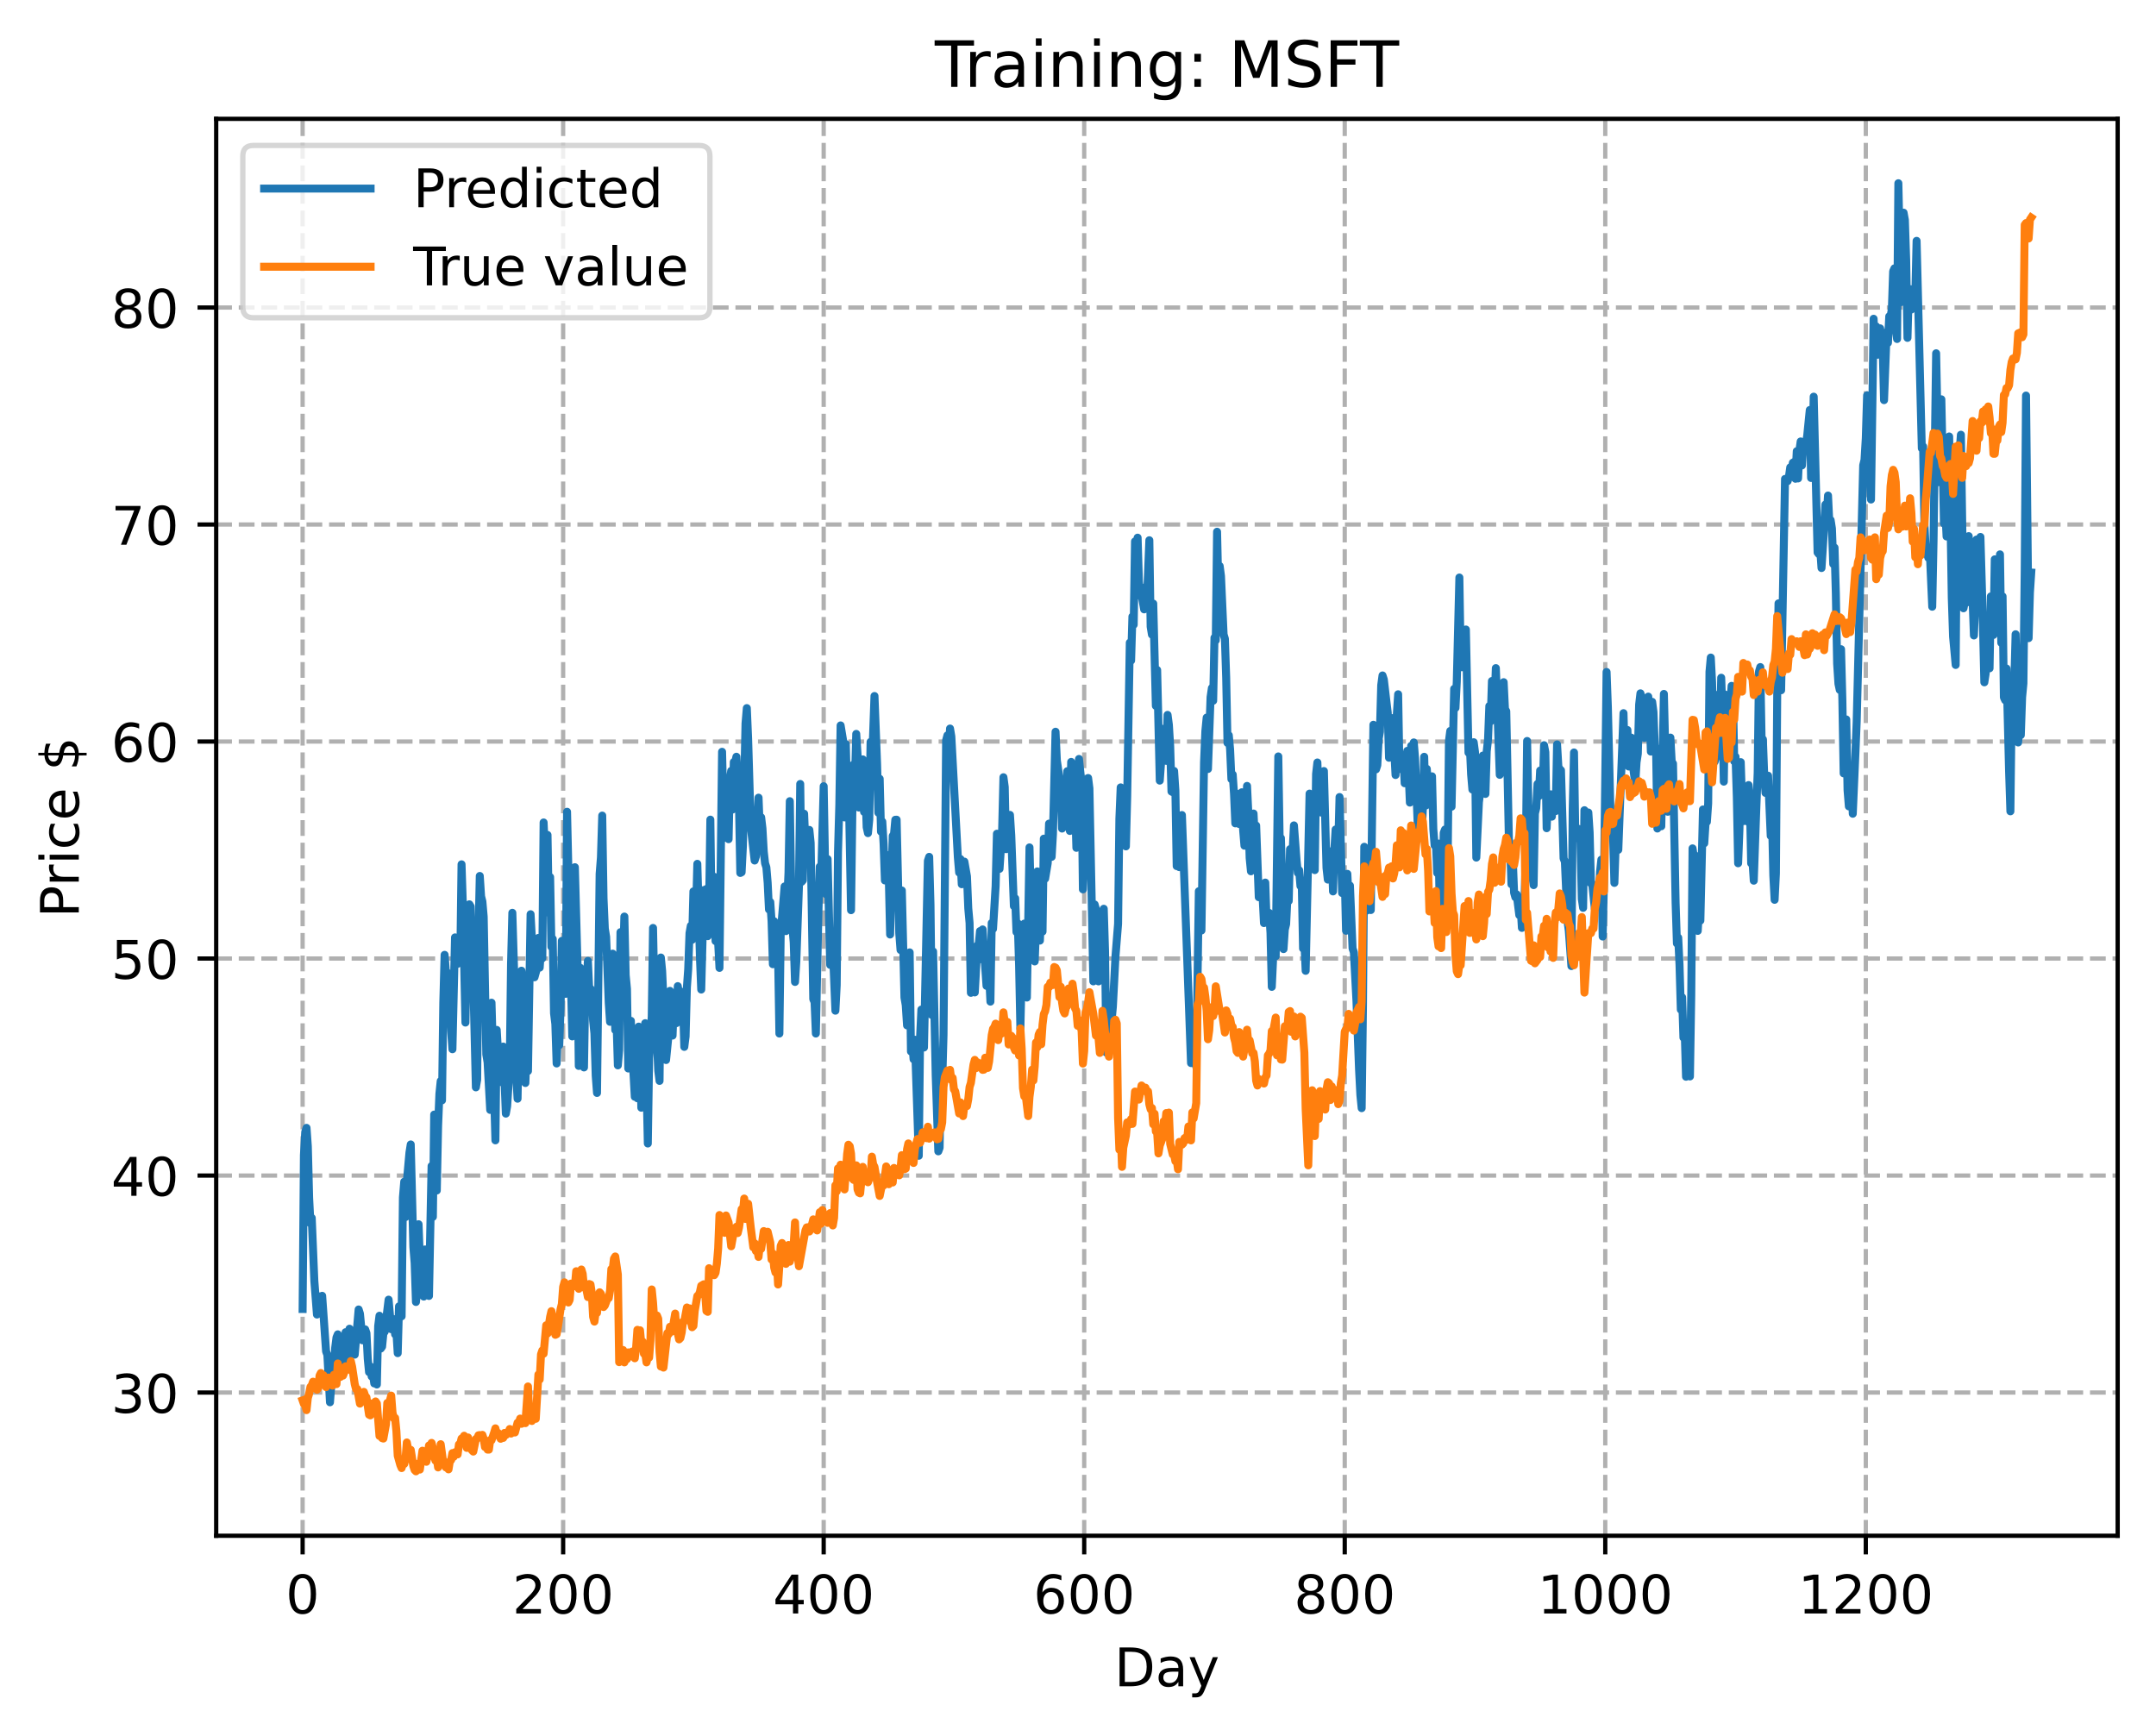 <?xml version="1.0" encoding="utf-8" standalone="no"?>
<!DOCTYPE svg PUBLIC "-//W3C//DTD SVG 1.1//EN"
  "http://www.w3.org/Graphics/SVG/1.1/DTD/svg11.dtd">
<!-- Created with matplotlib (https://matplotlib.org/) -->
<svg height="325.986pt" version="1.1" viewBox="0 0 404.923 325.986" width="404.923pt" xmlns="http://www.w3.org/2000/svg" xmlns:xlink="http://www.w3.org/1999/xlink">
 <defs>
  <style type="text/css">
*{stroke-linecap:butt;stroke-linejoin:round;}
  </style>
 </defs>
 <g id="figure_1">
  <g id="patch_1">
   <path d="M 0 325.986 
L 404.923 325.986 
L 404.923 0 
L 0 0 
z
" style="fill:#ffffff;"/>
  </g>
  <g id="axes_1">
   <g id="patch_2">
    <path d="M 40.603 288.43 
L 397.723 288.43 
L 397.723 22.318 
L 40.603 22.318 
z
" style="fill:#ffffff;"/>
   </g>
   <g id="matplotlib.axis_1">
    <g id="xtick_1">
     <g id="line2d_1">
      <path clip-path="url(#pd4473249c6)" d="M 56.836 288.43 
L 56.836 22.318 
" style="fill:none;stroke:#b0b0b0;stroke-dasharray:2.96,1.28;stroke-dashoffset:0;stroke-width:0.8;"/>
     </g>
     <g id="line2d_2">
      <defs>
       <path d="M 0 0 
L 0 3.5 
" id="m9ff8857f7e" style="stroke:#000000;stroke-width:0.8;"/>
      </defs>
      <g>
       <use style="stroke:#000000;stroke-width:0.8;" x="56.836" xlink:href="#m9ff8857f7e" y="288.43"/>
      </g>
     </g>
     <g id="text_1">
      <!-- 0 -->
      <defs>
       <path d="M 31.781 66.406 
Q 24.172 66.406 20.328 58.906 
Q 16.5 51.422 16.5 36.375 
Q 16.5 21.391 20.328 13.891 
Q 24.172 6.391 31.781 6.391 
Q 39.453 6.391 43.281 13.891 
Q 47.125 21.391 47.125 36.375 
Q 47.125 51.422 43.281 58.906 
Q 39.453 66.406 31.781 66.406 
z
M 31.781 74.219 
Q 44.047 74.219 50.516 64.516 
Q 56.984 54.828 56.984 36.375 
Q 56.984 17.969 50.516 8.266 
Q 44.047 -1.422 31.781 -1.422 
Q 19.531 -1.422 13.062 8.266 
Q 6.594 17.969 6.594 36.375 
Q 6.594 54.828 13.062 64.516 
Q 19.531 74.219 31.781 74.219 
z
" id="DejaVuSans-48"/>
      </defs>
      <g transform="translate(53.655 303.029)scale(0.1 -0.1)">
       <use xlink:href="#DejaVuSans-48"/>
      </g>
     </g>
    </g>
    <g id="xtick_2">
     <g id="line2d_3">
      <path clip-path="url(#pd4473249c6)" d="M 105.766 288.43 
L 105.766 22.318 
" style="fill:none;stroke:#b0b0b0;stroke-dasharray:2.96,1.28;stroke-dashoffset:0;stroke-width:0.8;"/>
     </g>
     <g id="line2d_4">
      <g>
       <use style="stroke:#000000;stroke-width:0.8;" x="105.766" xlink:href="#m9ff8857f7e" y="288.43"/>
      </g>
     </g>
     <g id="text_2">
      <!-- 200 -->
      <defs>
       <path d="M 19.188 8.297 
L 53.609 8.297 
L 53.609 0 
L 7.328 0 
L 7.328 8.297 
Q 12.938 14.109 22.625 23.891 
Q 32.328 33.688 34.812 36.531 
Q 39.547 41.844 41.422 45.531 
Q 43.312 49.219 43.312 52.781 
Q 43.312 58.594 39.234 62.25 
Q 35.156 65.922 28.609 65.922 
Q 23.969 65.922 18.812 64.312 
Q 13.672 62.703 7.812 59.422 
L 7.812 69.391 
Q 13.766 71.781 18.938 73 
Q 24.125 74.219 28.422 74.219 
Q 39.75 74.219 46.484 68.547 
Q 53.219 62.891 53.219 53.422 
Q 53.219 48.922 51.531 44.891 
Q 49.859 40.875 45.406 35.406 
Q 44.188 33.984 37.641 27.219 
Q 31.109 20.453 19.188 8.297 
z
" id="DejaVuSans-50"/>
      </defs>
      <g transform="translate(96.223 303.029)scale(0.1 -0.1)">
       <use xlink:href="#DejaVuSans-50"/>
       <use x="63.623" xlink:href="#DejaVuSans-48"/>
       <use x="127.246" xlink:href="#DejaVuSans-48"/>
      </g>
     </g>
    </g>
    <g id="xtick_3">
     <g id="line2d_5">
      <path clip-path="url(#pd4473249c6)" d="M 154.697 288.43 
L 154.697 22.318 
" style="fill:none;stroke:#b0b0b0;stroke-dasharray:2.96,1.28;stroke-dashoffset:0;stroke-width:0.8;"/>
     </g>
     <g id="line2d_6">
      <g>
       <use style="stroke:#000000;stroke-width:0.8;" x="154.697" xlink:href="#m9ff8857f7e" y="288.43"/>
      </g>
     </g>
     <g id="text_3">
      <!-- 400 -->
      <defs>
       <path d="M 37.797 64.312 
L 12.891 25.391 
L 37.797 25.391 
z
M 35.203 72.906 
L 47.609 72.906 
L 47.609 25.391 
L 58.016 25.391 
L 58.016 17.188 
L 47.609 17.188 
L 47.609 0 
L 37.797 0 
L 37.797 17.188 
L 4.891 17.188 
L 4.891 26.703 
z
" id="DejaVuSans-52"/>
      </defs>
      <g transform="translate(145.153 303.029)scale(0.1 -0.1)">
       <use xlink:href="#DejaVuSans-52"/>
       <use x="63.623" xlink:href="#DejaVuSans-48"/>
       <use x="127.246" xlink:href="#DejaVuSans-48"/>
      </g>
     </g>
    </g>
    <g id="xtick_4">
     <g id="line2d_7">
      <path clip-path="url(#pd4473249c6)" d="M 203.628 288.43 
L 203.628 22.318 
" style="fill:none;stroke:#b0b0b0;stroke-dasharray:2.96,1.28;stroke-dashoffset:0;stroke-width:0.8;"/>
     </g>
     <g id="line2d_8">
      <g>
       <use style="stroke:#000000;stroke-width:0.8;" x="203.628" xlink:href="#m9ff8857f7e" y="288.43"/>
      </g>
     </g>
     <g id="text_4">
      <!-- 600 -->
      <defs>
       <path d="M 33.016 40.375 
Q 26.375 40.375 22.484 35.828 
Q 18.609 31.297 18.609 23.391 
Q 18.609 15.531 22.484 10.953 
Q 26.375 6.391 33.016 6.391 
Q 39.656 6.391 43.531 10.953 
Q 47.406 15.531 47.406 23.391 
Q 47.406 31.297 43.531 35.828 
Q 39.656 40.375 33.016 40.375 
z
M 52.594 71.297 
L 52.594 62.312 
Q 48.875 64.062 45.094 64.984 
Q 41.312 65.922 37.594 65.922 
Q 27.828 65.922 22.672 59.328 
Q 17.531 52.734 16.797 39.406 
Q 19.672 43.656 24.016 45.922 
Q 28.375 48.188 33.594 48.188 
Q 44.578 48.188 50.953 41.516 
Q 57.328 34.859 57.328 23.391 
Q 57.328 12.156 50.688 5.359 
Q 44.047 -1.422 33.016 -1.422 
Q 20.359 -1.422 13.672 8.266 
Q 6.984 17.969 6.984 36.375 
Q 6.984 53.656 15.188 63.938 
Q 23.391 74.219 37.203 74.219 
Q 40.922 74.219 44.703 73.484 
Q 48.484 72.75 52.594 71.297 
z
" id="DejaVuSans-54"/>
      </defs>
      <g transform="translate(194.084 303.029)scale(0.1 -0.1)">
       <use xlink:href="#DejaVuSans-54"/>
       <use x="63.623" xlink:href="#DejaVuSans-48"/>
       <use x="127.246" xlink:href="#DejaVuSans-48"/>
      </g>
     </g>
    </g>
    <g id="xtick_5">
     <g id="line2d_9">
      <path clip-path="url(#pd4473249c6)" d="M 252.558 288.43 
L 252.558 22.318 
" style="fill:none;stroke:#b0b0b0;stroke-dasharray:2.96,1.28;stroke-dashoffset:0;stroke-width:0.8;"/>
     </g>
     <g id="line2d_10">
      <g>
       <use style="stroke:#000000;stroke-width:0.8;" x="252.558" xlink:href="#m9ff8857f7e" y="288.43"/>
      </g>
     </g>
     <g id="text_5">
      <!-- 800 -->
      <defs>
       <path d="M 31.781 34.625 
Q 24.75 34.625 20.719 30.859 
Q 16.703 27.094 16.703 20.516 
Q 16.703 13.922 20.719 10.156 
Q 24.75 6.391 31.781 6.391 
Q 38.812 6.391 42.859 10.172 
Q 46.922 13.969 46.922 20.516 
Q 46.922 27.094 42.891 30.859 
Q 38.875 34.625 31.781 34.625 
z
M 21.922 38.812 
Q 15.578 40.375 12.031 44.719 
Q 8.5 49.078 8.5 55.328 
Q 8.5 64.062 14.719 69.141 
Q 20.953 74.219 31.781 74.219 
Q 42.672 74.219 48.875 69.141 
Q 55.078 64.062 55.078 55.328 
Q 55.078 49.078 51.531 44.719 
Q 48 40.375 41.703 38.812 
Q 48.828 37.156 52.797 32.312 
Q 56.781 27.484 56.781 20.516 
Q 56.781 9.906 50.312 4.234 
Q 43.844 -1.422 31.781 -1.422 
Q 19.734 -1.422 13.25 4.234 
Q 6.781 9.906 6.781 20.516 
Q 6.781 27.484 10.781 32.312 
Q 14.797 37.156 21.922 38.812 
z
M 18.312 54.391 
Q 18.312 48.734 21.844 45.562 
Q 25.391 42.391 31.781 42.391 
Q 38.141 42.391 41.719 45.562 
Q 45.312 48.734 45.312 54.391 
Q 45.312 60.062 41.719 63.234 
Q 38.141 66.406 31.781 66.406 
Q 25.391 66.406 21.844 63.234 
Q 18.312 60.062 18.312 54.391 
z
" id="DejaVuSans-56"/>
      </defs>
      <g transform="translate(243.015 303.029)scale(0.1 -0.1)">
       <use xlink:href="#DejaVuSans-56"/>
       <use x="63.623" xlink:href="#DejaVuSans-48"/>
       <use x="127.246" xlink:href="#DejaVuSans-48"/>
      </g>
     </g>
    </g>
    <g id="xtick_6">
     <g id="line2d_11">
      <path clip-path="url(#pd4473249c6)" d="M 301.489 288.43 
L 301.489 22.318 
" style="fill:none;stroke:#b0b0b0;stroke-dasharray:2.96,1.28;stroke-dashoffset:0;stroke-width:0.8;"/>
     </g>
     <g id="line2d_12">
      <g>
       <use style="stroke:#000000;stroke-width:0.8;" x="301.489" xlink:href="#m9ff8857f7e" y="288.43"/>
      </g>
     </g>
     <g id="text_6">
      <!-- 1000 -->
      <defs>
       <path d="M 12.406 8.297 
L 28.516 8.297 
L 28.516 63.922 
L 10.984 60.406 
L 10.984 69.391 
L 28.422 72.906 
L 38.281 72.906 
L 38.281 8.297 
L 54.391 8.297 
L 54.391 0 
L 12.406 0 
z
" id="DejaVuSans-49"/>
      </defs>
      <g transform="translate(288.764 303.029)scale(0.1 -0.1)">
       <use xlink:href="#DejaVuSans-49"/>
       <use x="63.623" xlink:href="#DejaVuSans-48"/>
       <use x="127.246" xlink:href="#DejaVuSans-48"/>
       <use x="190.869" xlink:href="#DejaVuSans-48"/>
      </g>
     </g>
    </g>
    <g id="xtick_7">
     <g id="line2d_13">
      <path clip-path="url(#pd4473249c6)" d="M 350.419 288.43 
L 350.419 22.318 
" style="fill:none;stroke:#b0b0b0;stroke-dasharray:2.96,1.28;stroke-dashoffset:0;stroke-width:0.8;"/>
     </g>
     <g id="line2d_14">
      <g>
       <use style="stroke:#000000;stroke-width:0.8;" x="350.419" xlink:href="#m9ff8857f7e" y="288.43"/>
      </g>
     </g>
     <g id="text_7">
      <!-- 1200 -->
      <g transform="translate(337.694 303.029)scale(0.1 -0.1)">
       <use xlink:href="#DejaVuSans-49"/>
       <use x="63.623" xlink:href="#DejaVuSans-50"/>
       <use x="127.246" xlink:href="#DejaVuSans-48"/>
       <use x="190.869" xlink:href="#DejaVuSans-48"/>
      </g>
     </g>
    </g>
    <g id="text_8">
     <!-- Day -->
     <defs>
      <path d="M 19.672 64.797 
L 19.672 8.109 
L 31.594 8.109 
Q 46.688 8.109 53.688 14.938 
Q 60.688 21.781 60.688 36.531 
Q 60.688 51.172 53.688 57.984 
Q 46.688 64.797 31.594 64.797 
z
M 9.812 72.906 
L 30.078 72.906 
Q 51.266 72.906 61.172 64.094 
Q 71.094 55.281 71.094 36.531 
Q 71.094 17.672 61.125 8.828 
Q 51.172 0 30.078 0 
L 9.812 0 
z
" id="DejaVuSans-68"/>
      <path d="M 34.281 27.484 
Q 23.391 27.484 19.188 25 
Q 14.984 22.516 14.984 16.5 
Q 14.984 11.719 18.141 8.906 
Q 21.297 6.109 26.703 6.109 
Q 34.188 6.109 38.703 11.406 
Q 43.219 16.703 43.219 25.484 
L 43.219 27.484 
z
M 52.203 31.203 
L 52.203 0 
L 43.219 0 
L 43.219 8.297 
Q 40.141 3.328 35.547 0.953 
Q 30.953 -1.422 24.312 -1.422 
Q 15.922 -1.422 10.953 3.297 
Q 6 8.016 6 15.922 
Q 6 25.141 12.172 29.828 
Q 18.359 34.516 30.609 34.516 
L 43.219 34.516 
L 43.219 35.406 
Q 43.219 41.609 39.141 45 
Q 35.062 48.391 27.688 48.391 
Q 23 48.391 18.547 47.266 
Q 14.109 46.141 10.016 43.891 
L 10.016 52.203 
Q 14.938 54.109 19.578 55.047 
Q 24.219 56 28.609 56 
Q 40.484 56 46.344 49.844 
Q 52.203 43.703 52.203 31.203 
z
" id="DejaVuSans-97"/>
      <path d="M 32.172 -5.078 
Q 28.375 -14.844 24.75 -17.812 
Q 21.141 -20.797 15.094 -20.797 
L 7.906 -20.797 
L 7.906 -13.281 
L 13.188 -13.281 
Q 16.891 -13.281 18.938 -11.516 
Q 21 -9.766 23.484 -3.219 
L 25.094 0.875 
L 2.984 54.688 
L 12.5 54.688 
L 29.594 11.922 
L 46.688 54.688 
L 56.203 54.688 
z
" id="DejaVuSans-121"/>
     </defs>
     <g transform="translate(209.29 316.707)scale(0.1 -0.1)">
      <use xlink:href="#DejaVuSans-68"/>
      <use x="77.002" xlink:href="#DejaVuSans-97"/>
      <use x="138.281" xlink:href="#DejaVuSans-121"/>
     </g>
    </g>
   </g>
   <g id="matplotlib.axis_2">
    <g id="ytick_1">
     <g id="line2d_15">
      <path clip-path="url(#pd4473249c6)" d="M 40.603 261.539 
L 397.723 261.539 
" style="fill:none;stroke:#b0b0b0;stroke-dasharray:2.96,1.28;stroke-dashoffset:0;stroke-width:0.8;"/>
     </g>
     <g id="line2d_16">
      <defs>
       <path d="M 0 0 
L -3.5 0 
" id="mc0462b4cbb" style="stroke:#000000;stroke-width:0.8;"/>
      </defs>
      <g>
       <use style="stroke:#000000;stroke-width:0.8;" x="40.603" xlink:href="#mc0462b4cbb" y="261.539"/>
      </g>
     </g>
     <g id="text_9">
      <!-- 30 -->
      <defs>
       <path d="M 40.578 39.312 
Q 47.656 37.797 51.625 33 
Q 55.609 28.219 55.609 21.188 
Q 55.609 10.406 48.188 4.484 
Q 40.766 -1.422 27.094 -1.422 
Q 22.516 -1.422 17.656 -0.516 
Q 12.797 0.391 7.625 2.203 
L 7.625 11.719 
Q 11.719 9.328 16.594 8.109 
Q 21.484 6.891 26.812 6.891 
Q 36.078 6.891 40.938 10.547 
Q 45.797 14.203 45.797 21.188 
Q 45.797 27.641 41.281 31.266 
Q 36.766 34.906 28.719 34.906 
L 20.219 34.906 
L 20.219 43.016 
L 29.109 43.016 
Q 36.375 43.016 40.234 45.922 
Q 44.094 48.828 44.094 54.297 
Q 44.094 59.906 40.109 62.906 
Q 36.141 65.922 28.719 65.922 
Q 24.656 65.922 20.016 65.031 
Q 15.375 64.156 9.812 62.312 
L 9.812 71.094 
Q 15.438 72.656 20.344 73.438 
Q 25.25 74.219 29.594 74.219 
Q 40.828 74.219 47.359 69.109 
Q 53.906 64.016 53.906 55.328 
Q 53.906 49.266 50.438 45.094 
Q 46.969 40.922 40.578 39.312 
z
" id="DejaVuSans-51"/>
      </defs>
      <g transform="translate(20.878 265.339)scale(0.1 -0.1)">
       <use xlink:href="#DejaVuSans-51"/>
       <use x="63.623" xlink:href="#DejaVuSans-48"/>
      </g>
     </g>
    </g>
    <g id="ytick_2">
     <g id="line2d_17">
      <path clip-path="url(#pd4473249c6)" d="M 40.603 220.783 
L 397.723 220.783 
" style="fill:none;stroke:#b0b0b0;stroke-dasharray:2.96,1.28;stroke-dashoffset:0;stroke-width:0.8;"/>
     </g>
     <g id="line2d_18">
      <g>
       <use style="stroke:#000000;stroke-width:0.8;" x="40.603" xlink:href="#mc0462b4cbb" y="220.783"/>
      </g>
     </g>
     <g id="text_10">
      <!-- 40 -->
      <g transform="translate(20.878 224.582)scale(0.1 -0.1)">
       <use xlink:href="#DejaVuSans-52"/>
       <use x="63.623" xlink:href="#DejaVuSans-48"/>
      </g>
     </g>
    </g>
    <g id="ytick_3">
     <g id="line2d_19">
      <path clip-path="url(#pd4473249c6)" d="M 40.603 180.026 
L 397.723 180.026 
" style="fill:none;stroke:#b0b0b0;stroke-dasharray:2.96,1.28;stroke-dashoffset:0;stroke-width:0.8;"/>
     </g>
     <g id="line2d_20">
      <g>
       <use style="stroke:#000000;stroke-width:0.8;" x="40.603" xlink:href="#mc0462b4cbb" y="180.026"/>
      </g>
     </g>
     <g id="text_11">
      <!-- 50 -->
      <defs>
       <path d="M 10.797 72.906 
L 49.516 72.906 
L 49.516 64.594 
L 19.828 64.594 
L 19.828 46.734 
Q 21.969 47.469 24.109 47.828 
Q 26.266 48.188 28.422 48.188 
Q 40.625 48.188 47.75 41.5 
Q 54.891 34.812 54.891 23.391 
Q 54.891 11.625 47.562 5.094 
Q 40.234 -1.422 26.906 -1.422 
Q 22.312 -1.422 17.547 -0.641 
Q 12.797 0.141 7.719 1.703 
L 7.719 11.625 
Q 12.109 9.234 16.797 8.062 
Q 21.484 6.891 26.703 6.891 
Q 35.156 6.891 40.078 11.328 
Q 45.016 15.766 45.016 23.391 
Q 45.016 31 40.078 35.438 
Q 35.156 39.891 26.703 39.891 
Q 22.75 39.891 18.812 39.016 
Q 14.891 38.141 10.797 36.281 
z
" id="DejaVuSans-53"/>
      </defs>
      <g transform="translate(20.878 183.825)scale(0.1 -0.1)">
       <use xlink:href="#DejaVuSans-53"/>
       <use x="63.623" xlink:href="#DejaVuSans-48"/>
      </g>
     </g>
    </g>
    <g id="ytick_4">
     <g id="line2d_21">
      <path clip-path="url(#pd4473249c6)" d="M 40.603 139.269 
L 397.723 139.269 
" style="fill:none;stroke:#b0b0b0;stroke-dasharray:2.96,1.28;stroke-dashoffset:0;stroke-width:0.8;"/>
     </g>
     <g id="line2d_22">
      <g>
       <use style="stroke:#000000;stroke-width:0.8;" x="40.603" xlink:href="#mc0462b4cbb" y="139.269"/>
      </g>
     </g>
     <g id="text_12">
      <!-- 60 -->
      <g transform="translate(20.878 143.068)scale(0.1 -0.1)">
       <use xlink:href="#DejaVuSans-54"/>
       <use x="63.623" xlink:href="#DejaVuSans-48"/>
      </g>
     </g>
    </g>
    <g id="ytick_5">
     <g id="line2d_23">
      <path clip-path="url(#pd4473249c6)" d="M 40.603 98.512 
L 397.723 98.512 
" style="fill:none;stroke:#b0b0b0;stroke-dasharray:2.96,1.28;stroke-dashoffset:0;stroke-width:0.8;"/>
     </g>
     <g id="line2d_24">
      <g>
       <use style="stroke:#000000;stroke-width:0.8;" x="40.603" xlink:href="#mc0462b4cbb" y="98.512"/>
      </g>
     </g>
     <g id="text_13">
      <!-- 70 -->
      <defs>
       <path d="M 8.203 72.906 
L 55.078 72.906 
L 55.078 68.703 
L 28.609 0 
L 18.312 0 
L 43.219 64.594 
L 8.203 64.594 
z
" id="DejaVuSans-55"/>
      </defs>
      <g transform="translate(20.878 102.311)scale(0.1 -0.1)">
       <use xlink:href="#DejaVuSans-55"/>
       <use x="63.623" xlink:href="#DejaVuSans-48"/>
      </g>
     </g>
    </g>
    <g id="ytick_6">
     <g id="line2d_25">
      <path clip-path="url(#pd4473249c6)" d="M 40.603 57.755 
L 397.723 57.755 
" style="fill:none;stroke:#b0b0b0;stroke-dasharray:2.96,1.28;stroke-dashoffset:0;stroke-width:0.8;"/>
     </g>
     <g id="line2d_26">
      <g>
       <use style="stroke:#000000;stroke-width:0.8;" x="40.603" xlink:href="#mc0462b4cbb" y="57.755"/>
      </g>
     </g>
     <g id="text_14">
      <!-- 80 -->
      <g transform="translate(20.878 61.555)scale(0.1 -0.1)">
       <use xlink:href="#DejaVuSans-56"/>
       <use x="63.623" xlink:href="#DejaVuSans-48"/>
      </g>
     </g>
    </g>
    <g id="text_15">
     <!-- Price $ -->
     <defs>
      <path d="M 19.672 64.797 
L 19.672 37.406 
L 32.078 37.406 
Q 38.969 37.406 42.719 40.969 
Q 46.484 44.531 46.484 51.125 
Q 46.484 57.672 42.719 61.234 
Q 38.969 64.797 32.078 64.797 
z
M 9.812 72.906 
L 32.078 72.906 
Q 44.344 72.906 50.609 67.359 
Q 56.891 61.812 56.891 51.125 
Q 56.891 40.328 50.609 34.812 
Q 44.344 29.297 32.078 29.297 
L 19.672 29.297 
L 19.672 0 
L 9.812 0 
z
" id="DejaVuSans-80"/>
      <path d="M 41.109 46.297 
Q 39.594 47.172 37.812 47.578 
Q 36.031 48 33.891 48 
Q 26.266 48 22.188 43.047 
Q 18.109 38.094 18.109 28.812 
L 18.109 0 
L 9.078 0 
L 9.078 54.688 
L 18.109 54.688 
L 18.109 46.188 
Q 20.953 51.172 25.484 53.578 
Q 30.031 56 36.531 56 
Q 37.453 56 38.578 55.875 
Q 39.703 55.766 41.062 55.516 
z
" id="DejaVuSans-114"/>
      <path d="M 9.422 54.688 
L 18.406 54.688 
L 18.406 0 
L 9.422 0 
z
M 9.422 75.984 
L 18.406 75.984 
L 18.406 64.594 
L 9.422 64.594 
z
" id="DejaVuSans-105"/>
      <path d="M 48.781 52.594 
L 48.781 44.188 
Q 44.969 46.297 41.141 47.344 
Q 37.312 48.391 33.406 48.391 
Q 24.656 48.391 19.812 42.844 
Q 14.984 37.312 14.984 27.297 
Q 14.984 17.281 19.812 11.734 
Q 24.656 6.203 33.406 6.203 
Q 37.312 6.203 41.141 7.25 
Q 44.969 8.297 48.781 10.406 
L 48.781 2.094 
Q 45.016 0.344 40.984 -0.531 
Q 36.969 -1.422 32.422 -1.422 
Q 20.062 -1.422 12.781 6.344 
Q 5.516 14.109 5.516 27.297 
Q 5.516 40.672 12.859 48.328 
Q 20.219 56 33.016 56 
Q 37.156 56 41.109 55.141 
Q 45.062 54.297 48.781 52.594 
z
" id="DejaVuSans-99"/>
      <path d="M 56.203 29.594 
L 56.203 25.203 
L 14.891 25.203 
Q 15.484 15.922 20.484 11.062 
Q 25.484 6.203 34.422 6.203 
Q 39.594 6.203 44.453 7.469 
Q 49.312 8.734 54.109 11.281 
L 54.109 2.781 
Q 49.266 0.734 44.188 -0.344 
Q 39.109 -1.422 33.891 -1.422 
Q 20.797 -1.422 13.156 6.188 
Q 5.516 13.812 5.516 26.812 
Q 5.516 40.234 12.766 48.109 
Q 20.016 56 32.328 56 
Q 43.359 56 49.781 48.891 
Q 56.203 41.797 56.203 29.594 
z
M 47.219 32.234 
Q 47.125 39.594 43.094 43.984 
Q 39.062 48.391 32.422 48.391 
Q 24.906 48.391 20.391 44.141 
Q 15.875 39.891 15.188 32.172 
z
" id="DejaVuSans-101"/>
      <path id="DejaVuSans-32"/>
      <path d="M 33.797 -14.703 
L 28.906 -14.703 
L 28.859 0 
Q 23.734 0.094 18.609 1.188 
Q 13.484 2.297 8.297 4.5 
L 8.297 13.281 
Q 13.281 10.156 18.375 8.562 
Q 23.484 6.984 28.906 6.938 
L 28.906 29.203 
Q 18.109 30.953 13.203 35.156 
Q 8.297 39.359 8.297 46.688 
Q 8.297 54.641 13.625 59.219 
Q 18.953 63.812 28.906 64.5 
L 28.906 75.984 
L 33.797 75.984 
L 33.797 64.656 
Q 38.328 64.453 42.578 63.688 
Q 46.828 62.938 50.875 61.625 
L 50.875 53.078 
Q 46.828 55.125 42.547 56.25 
Q 38.281 57.375 33.797 57.562 
L 33.797 36.719 
Q 44.875 35.016 50.094 30.609 
Q 55.328 26.219 55.328 18.609 
Q 55.328 10.359 49.781 5.594 
Q 44.234 0.828 33.797 0.094 
z
M 28.906 37.594 
L 28.906 57.625 
Q 23.25 56.984 20.266 54.391 
Q 17.281 51.812 17.281 47.516 
Q 17.281 43.312 20.031 40.969 
Q 22.797 38.625 28.906 37.594 
z
M 33.797 28.219 
L 33.797 7.078 
Q 39.984 7.906 43.141 10.594 
Q 46.297 13.281 46.297 17.672 
Q 46.297 21.969 43.281 24.5 
Q 40.281 27.047 33.797 28.219 
z
" id="DejaVuSans-36"/>
     </defs>
     <g transform="translate(14.798 172.342)rotate(-90)scale(0.1 -0.1)">
      <use xlink:href="#DejaVuSans-80"/>
      <use x="58.553" xlink:href="#DejaVuSans-114"/>
      <use x="99.666" xlink:href="#DejaVuSans-105"/>
      <use x="127.449" xlink:href="#DejaVuSans-99"/>
      <use x="182.43" xlink:href="#DejaVuSans-101"/>
      <use x="243.953" xlink:href="#DejaVuSans-32"/>
      <use x="275.74" xlink:href="#DejaVuSans-36"/>
     </g>
    </g>
   </g>
   <g id="line2d_27">
    <path clip-path="url(#pd4473249c6)" d="M 56.836 245.845 
L 57.081 216.945 
L 57.325 212.62 
L 57.57 211.829 
L 57.814 215.296 
L 58.059 224.964 
L 58.304 229.767 
L 58.548 228.742 
L 59.038 240.589 
L 59.527 246.888 
L 59.772 243.439 
L 60.016 246.408 
L 60.261 245.858 
L 60.506 243.371 
L 61.24 253.799 
L 61.484 254.465 
L 61.974 263.367 
L 62.463 256.833 
L 62.708 257.946 
L 62.952 253.137 
L 63.197 251.193 
L 63.441 250.606 
L 63.686 253.605 
L 63.931 254.609 
L 64.175 257.65 
L 64.42 256.213 
L 64.665 253.92 
L 64.909 250.206 
L 65.154 255.556 
L 65.399 254.864 
L 65.643 249.551 
L 65.888 253.223 
L 66.133 251.985 
L 66.377 251.822 
L 66.622 254.42 
L 67.356 245.938 
L 67.601 246.724 
L 68.09 251.729 
L 68.335 250.123 
L 68.579 249.673 
L 68.824 250.362 
L 69.069 255.2 
L 69.313 257.705 
L 69.558 256.627 
L 69.802 258.516 
L 70.047 258.149 
L 70.292 259.827 
L 70.536 259.281 
L 70.781 260.028 
L 71.026 249.047 
L 71.27 247.112 
L 71.515 253.274 
L 71.76 252.921 
L 72.004 250.434 
L 72.249 250.126 
L 72.983 244.095 
L 73.472 249.638 
L 73.717 248.055 
L 73.962 247.754 
L 74.206 250.608 
L 74.451 250.192 
L 74.696 254.138 
L 74.94 245.347 
L 75.185 246.735 
L 75.429 247.226 
L 75.674 224.89 
L 75.919 221.934 
L 76.163 228.581 
L 76.408 221.921 
L 76.897 216.481 
L 77.142 214.94 
L 77.631 234.177 
L 77.876 237.215 
L 78.121 244.527 
L 78.365 242.074 
L 78.61 229.924 
L 78.855 236.429 
L 79.099 239.387 
L 79.344 236.689 
L 79.589 243.512 
L 79.833 234.666 
L 80.323 240.128 
L 80.567 243.395 
L 81.056 218.99 
L 81.301 228.545 
L 81.546 209.335 
L 81.79 213.317 
L 82.035 223.59 
L 82.28 211.511 
L 82.524 205.44 
L 82.769 203.029 
L 83.014 206.663 
L 83.258 188.338 
L 83.503 179.333 
L 83.748 182.635 
L 83.992 182.635 
L 84.237 183.816 
L 84.482 186.909 
L 84.726 193.651 
L 84.971 197.06 
L 85.46 176.055 
L 85.705 179.383 
L 85.95 181.02 
L 86.194 179.148 
L 86.439 180.754 
L 86.684 162.333 
L 86.928 169.943 
L 87.417 192.05 
L 87.662 178.815 
L 87.907 171.769 
L 88.151 169.842 
L 88.396 170.259 
L 88.641 181.525 
L 88.885 183.874 
L 89.375 204.217 
L 89.619 202.778 
L 89.864 175.667 
L 90.109 164.518 
L 90.353 168.339 
L 90.598 169.32 
L 90.843 172.169 
L 91.332 198.04 
L 91.577 199.526 
L 92.066 208.455 
L 92.311 188.318 
L 93.044 214.17 
L 93.289 193.428 
L 93.778 201.766 
L 94.023 201.036 
L 94.268 203.28 
L 94.512 196.561 
L 95.002 209.15 
L 95.246 207.777 
L 95.736 200.296 
L 95.98 181.072 
L 96.225 171.437 
L 96.714 187.614 
L 96.959 201.939 
L 97.204 206.351 
L 97.448 193.134 
L 97.693 197.574 
L 97.938 182.312 
L 98.182 184.357 
L 98.427 191.148 
L 98.672 203.4 
L 98.916 196.632 
L 99.161 201.159 
L 99.65 171.703 
L 99.895 176.339 
L 100.139 177.211 
L 100.384 183.549 
L 100.873 181.79 
L 101.118 176.153 
L 101.363 181.732 
L 101.607 177.933 
L 101.852 179.991 
L 102.097 154.472 
L 102.586 165.624 
L 102.831 156.813 
L 103.075 171.453 
L 103.32 164.727 
L 103.565 177.826 
L 103.809 176.341 
L 104.054 190.306 
L 104.299 192.323 
L 104.543 199.732 
L 104.788 192.275 
L 105.032 196.31 
L 105.277 189.515 
L 105.522 176.708 
L 105.766 180.174 
L 106.011 185.837 
L 106.256 186.655 
L 106.5 152.46 
L 106.99 174.082 
L 107.479 194.65 
L 107.724 170.08 
L 107.968 162.873 
L 108.458 180.995 
L 108.702 200.195 
L 108.947 181.737 
L 109.192 193.854 
L 109.436 195.112 
L 109.681 200.477 
L 109.926 185.791 
L 110.17 184.389 
L 110.415 180.469 
L 110.66 185.726 
L 110.904 185.671 
L 111.149 186.531 
L 111.393 191.689 
L 111.638 194.092 
L 111.883 202.047 
L 112.127 205.27 
L 112.617 164.139 
L 112.861 161.064 
L 113.106 153.18 
L 113.351 168.724 
L 113.595 174.402 
L 113.84 175.958 
L 114.329 188.319 
L 114.574 191.913 
L 114.819 180.93 
L 115.063 179.108 
L 115.308 182.692 
L 115.553 193.455 
L 115.797 191.949 
L 116.042 200.088 
L 116.287 197.181 
L 116.531 175.075 
L 116.776 179.958 
L 117.02 181.168 
L 117.265 172.142 
L 117.51 183.137 
L 117.754 185.721 
L 117.999 200.675 
L 118.488 191.726 
L 118.733 199.098 
L 118.978 201.641 
L 119.222 205.988 
L 119.467 204.833 
L 119.712 206.27 
L 119.956 192.816 
L 120.201 194.838 
L 120.446 208.045 
L 120.69 206.505 
L 120.935 203.005 
L 121.18 192.169 
L 121.669 214.764 
L 121.914 198.778 
L 122.403 190.94 
L 122.648 174.281 
L 122.892 186.532 
L 123.137 189.945 
L 123.626 201.077 
L 123.871 203.005 
L 124.115 179.836 
L 124.36 182.375 
L 124.605 187.845 
L 124.849 196.557 
L 125.094 199.087 
L 125.583 194.178 
L 125.828 186.101 
L 126.317 194.495 
L 126.562 187.634 
L 126.807 186.873 
L 127.051 192.154 
L 127.296 185.21 
L 127.541 186.917 
L 127.785 186.174 
L 128.03 186.961 
L 128.275 188.419 
L 128.519 196.617 
L 128.764 194.663 
L 129.008 185.43 
L 129.253 182.043 
L 129.498 175.251 
L 129.742 173.873 
L 129.987 176.507 
L 130.232 167.415 
L 130.721 171.459 
L 130.966 162.239 
L 131.455 179.743 
L 131.7 185.848 
L 132.189 167.159 
L 132.434 173.804 
L 132.678 166.958 
L 132.923 175.823 
L 133.168 170.575 
L 133.412 153.939 
L 133.657 173.124 
L 133.902 165.124 
L 134.146 164.679 
L 134.391 176.748 
L 134.636 172.261 
L 135.125 181.782 
L 135.614 141.196 
L 135.859 151.755 
L 136.103 157.337 
L 136.348 156.184 
L 136.593 156.694 
L 136.837 157.609 
L 137.082 146.344 
L 137.327 144.78 
L 137.571 152.042 
L 137.816 143.121 
L 138.061 143.186 
L 138.305 142.126 
L 138.795 151.407 
L 139.039 163.952 
L 139.284 163.823 
L 139.529 158.859 
L 140.018 135.876 
L 140.263 132.993 
L 140.507 138.761 
L 140.996 155.221 
L 141.73 161.617 
L 141.975 160.84 
L 142.464 149.815 
L 142.709 156.068 
L 142.954 153.501 
L 143.198 155.582 
L 143.443 159.946 
L 143.688 162.132 
L 143.932 162.89 
L 144.177 165.795 
L 144.422 170.808 
L 144.666 169.412 
L 144.911 173.003 
L 145.156 181.092 
L 145.4 173.024 
L 145.645 176.478 
L 145.89 174.053 
L 146.134 179.553 
L 146.379 194.113 
L 146.624 175.297 
L 147.357 166.486 
L 147.602 174.873 
L 148.091 163.862 
L 148.336 150.474 
L 148.581 165.972 
L 148.825 174.132 
L 149.07 177.009 
L 149.315 184.42 
L 149.559 180.556 
L 150.049 166.539 
L 150.293 147.239 
L 150.538 165.629 
L 150.783 165.34 
L 151.027 152.828 
L 151.272 158.966 
L 151.517 159.814 
L 152.006 155.868 
L 152.251 158.29 
L 152.74 187.653 
L 152.984 188.207 
L 153.229 194.109 
L 153.718 171.013 
L 153.963 162.769 
L 154.208 165.423 
L 154.697 147.661 
L 154.942 161.398 
L 155.186 167.976 
L 155.431 161.346 
L 155.92 181.218 
L 156.41 177.996 
L 156.899 189.82 
L 157.144 185.023 
L 157.388 160.023 
L 157.633 151.207 
L 157.878 136.245 
L 158.367 139.215 
L 158.612 153.52 
L 158.856 139.748 
L 159.101 149.24 
L 159.345 145.23 
L 159.835 170.943 
L 160.079 152.559 
L 160.324 143.571 
L 160.569 146.792 
L 160.813 137.837 
L 161.058 141.752 
L 161.303 151.668 
L 161.547 146.278 
L 161.792 145.347 
L 162.037 142.622 
L 162.281 152.484 
L 162.526 147.968 
L 162.771 155.366 
L 163.015 156.474 
L 163.26 153.916 
L 163.505 139.34 
L 163.749 144.324 
L 164.239 130.721 
L 164.728 143.517 
L 164.972 152.645 
L 165.217 146.265 
L 165.462 156.19 
L 165.706 154.314 
L 165.951 158.491 
L 166.196 165.359 
L 166.44 165.054 
L 166.685 160.599 
L 166.93 164.959 
L 167.174 175.514 
L 167.664 156.997 
L 167.908 156.64 
L 168.153 153.963 
L 168.398 153.952 
L 168.887 175.226 
L 169.132 178.423 
L 169.376 167.245 
L 169.866 187.341 
L 170.11 188.779 
L 170.355 192.585 
L 170.6 188.295 
L 170.844 178.872 
L 171.089 197.481 
L 171.333 195.647 
L 171.578 198.94 
L 171.823 195.278 
L 172.557 217.071 
L 172.801 194.875 
L 173.046 189.61 
L 173.291 196.365 
L 173.535 196.736 
L 174.269 161.664 
L 174.514 160.931 
L 174.759 169.96 
L 175.003 190.627 
L 175.248 178.698 
L 175.737 201.976 
L 176.227 216.236 
L 176.471 215.575 
L 176.716 199.631 
L 176.96 203.192 
L 177.205 194.369 
L 177.694 139.032 
L 177.939 138.108 
L 178.184 141.901 
L 178.428 136.83 
L 178.673 138.323 
L 179.896 161 
L 180.141 163.881 
L 180.386 161.335 
L 180.63 166.072 
L 180.875 162.13 
L 181.12 161.82 
L 181.609 164.605 
L 181.854 170.597 
L 182.098 173.347 
L 182.343 186.466 
L 182.588 183.697 
L 182.832 182.214 
L 183.077 186.389 
L 183.566 177.55 
L 183.811 177.528 
L 184.055 174.87 
L 184.3 180.16 
L 184.545 174.559 
L 185.279 185.157 
L 185.523 183.376 
L 185.768 183.115 
L 186.013 188.117 
L 186.257 173.348 
L 186.502 174.47 
L 186.991 166.414 
L 187.236 156.584 
L 187.481 161.143 
L 187.725 163.184 
L 188.215 155.792 
L 188.459 145.977 
L 188.704 147.809 
L 188.948 159.484 
L 189.193 156.835 
L 189.438 158.089 
L 189.682 153.047 
L 189.927 156.883 
L 190.416 170.173 
L 190.661 168.721 
L 190.906 175.05 
L 191.15 173.402 
L 191.395 181.263 
L 191.64 193.154 
L 191.884 182.687 
L 192.374 173.464 
L 192.618 178.048 
L 192.863 187.352 
L 193.352 159.155 
L 193.597 168.482 
L 193.842 170.674 
L 194.086 168.69 
L 194.331 180.568 
L 194.575 174.164 
L 194.82 163.664 
L 195.065 172.352 
L 195.309 176.656 
L 195.554 169.894 
L 195.799 174.967 
L 196.043 157.511 
L 196.288 165.033 
L 196.777 162.102 
L 197.022 154.687 
L 197.267 160.296 
L 197.511 160.93 
L 197.756 156.676 
L 198.245 137.43 
L 198.49 142.815 
L 198.979 146.206 
L 199.224 147.767 
L 199.469 155.615 
L 199.713 149.951 
L 200.203 151.654 
L 200.447 144.846 
L 200.692 154.791 
L 200.936 156.065 
L 201.181 143.098 
L 201.426 150.467 
L 201.67 151.823 
L 201.915 150.856 
L 202.16 159.233 
L 202.404 155.246 
L 202.649 142.542 
L 203.138 147.309 
L 203.383 167.033 
L 203.628 159.891 
L 204.117 152.583 
L 204.362 146.123 
L 204.606 148.057 
L 205.34 184.314 
L 205.585 169.866 
L 205.83 170.747 
L 206.074 173.945 
L 206.319 184.317 
L 206.563 183.267 
L 206.808 175.444 
L 207.053 175.957 
L 207.297 170.679 
L 207.542 178.722 
L 207.787 197.703 
L 208.521 188.934 
L 208.765 191.765 
L 209.01 189.101 
L 209.499 179.639 
L 209.989 173.502 
L 210.233 153.781 
L 210.478 147.882 
L 210.723 152.551 
L 210.967 151.621 
L 211.212 153.933 
L 211.457 158.96 
L 211.701 149.675 
L 212.191 120.699 
L 212.435 124.072 
L 212.68 115.793 
L 212.924 117.331 
L 213.169 101.677 
L 213.414 102.557 
L 213.658 100.982 
L 213.903 109.209 
L 214.148 111.893 
L 214.392 111.622 
L 214.882 114.445 
L 215.126 110.281 
L 215.371 113.744 
L 215.86 101.466 
L 216.105 117.7 
L 216.35 119.194 
L 216.594 113.36 
L 217.084 132.577 
L 217.328 125.834 
L 217.818 146.609 
L 218.062 143.184 
L 218.307 137.144 
L 218.551 136.868 
L 218.796 141.16 
L 219.041 142.896 
L 219.285 134.268 
L 219.53 136.133 
L 219.775 140.161 
L 220.019 148.658 
L 220.264 148.785 
L 220.509 144.798 
L 220.753 148.485 
L 220.998 162.664 
L 221.243 157.188 
L 221.487 162.861 
L 221.732 153.437 
L 221.977 153.072 
L 223.689 199.66 
L 223.934 197.842 
L 224.179 198.321 
L 224.423 198.327 
L 224.668 200.354 
L 225.157 167.382 
L 225.402 169.906 
L 225.646 174.763 
L 226.136 143.124 
L 226.38 137.314 
L 226.625 134.772 
L 226.87 144.427 
L 227.359 130.936 
L 227.604 129.23 
L 227.848 131.615 
L 228.093 119.772 
L 228.338 120.27 
L 228.582 99.866 
L 228.827 110.915 
L 229.072 106.306 
L 229.316 108.182 
L 229.806 119.148 
L 230.05 119.977 
L 230.295 127.314 
L 230.539 139.529 
L 230.784 138.095 
L 231.029 140.761 
L 231.273 146.333 
L 231.518 145.468 
L 231.763 149.066 
L 232.007 154.635 
L 232.252 149.037 
L 232.497 154.572 
L 232.741 154.768 
L 232.986 152.388 
L 233.231 148.801 
L 233.475 155.879 
L 233.72 158.829 
L 233.965 155.604 
L 234.209 147.606 
L 234.454 152.792 
L 234.699 161.148 
L 234.943 163.639 
L 235.188 159.55 
L 235.433 152.796 
L 235.677 157.795 
L 235.922 155.044 
L 236.411 168.507 
L 236.656 166.31 
L 236.9 167.865 
L 237.145 168.623 
L 237.39 173.369 
L 237.634 165.762 
L 237.879 172.915 
L 238.124 172.662 
L 238.368 171.453 
L 238.613 175.177 
L 238.858 185.345 
L 239.347 174.928 
L 239.592 179.6 
L 240.081 142.069 
L 240.326 157.288 
L 240.57 157.4 
L 240.815 165.691 
L 241.06 178.252 
L 241.304 174.567 
L 241.549 173.569 
L 241.794 168.619 
L 242.038 169.215 
L 242.283 159.484 
L 242.527 159.384 
L 242.772 159.851 
L 243.017 155.02 
L 243.506 161.54 
L 243.751 163.935 
L 243.995 163.44 
L 244.24 166.404 
L 244.485 165.772 
L 244.729 178.141 
L 244.974 176.863 
L 245.219 182.331 
L 245.953 149.051 
L 246.197 151.034 
L 246.442 150.635 
L 246.687 160.335 
L 246.931 163.415 
L 247.176 145.372 
L 247.421 143.205 
L 247.665 150.675 
L 247.91 148.812 
L 248.155 152.608 
L 248.399 145.988 
L 248.644 144.814 
L 249.133 163 
L 249.378 165.198 
L 249.622 163.877 
L 249.867 159.902 
L 250.112 160.341 
L 250.356 167.42 
L 250.601 159.574 
L 250.846 155.79 
L 251.09 162.618 
L 251.335 159.137 
L 251.58 149.696 
L 252.069 167.725 
L 252.558 164.679 
L 252.803 174.812 
L 253.048 164.123 
L 253.292 169.006 
L 253.537 166.324 
L 254.026 178.121 
L 254.271 178.846 
L 254.76 187.992 
L 255.249 200.904 
L 255.494 205.657 
L 255.739 208.125 
L 255.983 188.872 
L 256.228 159.038 
L 256.473 170.859 
L 256.717 171.008 
L 256.962 169.027 
L 257.207 163.079 
L 257.451 170.918 
L 257.941 136.124 
L 258.43 144.494 
L 258.675 143.721 
L 258.919 138.879 
L 259.164 137.451 
L 259.409 128.695 
L 259.653 126.86 
L 259.898 127.615 
L 260.632 133.85 
L 260.876 142.315 
L 261.366 134.863 
L 261.61 136.335 
L 262.1 145.558 
L 262.344 134.13 
L 262.589 130.393 
L 262.834 144.445 
L 263.078 144.14 
L 263.568 141.826 
L 263.812 147.103 
L 264.057 146.098 
L 264.302 141.021 
L 264.546 144.948 
L 264.791 150.737 
L 265.036 140.078 
L 265.28 140.858 
L 265.525 139.439 
L 265.77 142.473 
L 266.259 154.736 
L 266.503 156.328 
L 266.993 157.029 
L 267.237 151.752 
L 267.482 142.137 
L 267.727 151.319 
L 267.971 144.406 
L 268.461 151.126 
L 268.705 149.107 
L 268.95 145.804 
L 269.195 155.694 
L 269.439 158.795 
L 269.684 158.369 
L 269.929 163.964 
L 270.173 158.436 
L 270.418 171.492 
L 270.663 175.049 
L 271.152 156.398 
L 271.397 155.787 
L 271.641 160.14 
L 271.886 161.863 
L 272.131 139.164 
L 272.375 137.282 
L 272.62 151.508 
L 273.109 129.373 
L 273.354 132.965 
L 273.598 128.073 
L 274.088 108.469 
L 274.332 123.889 
L 274.577 125.319 
L 274.822 123.067 
L 275.066 119.485 
L 275.311 118.232 
L 275.8 141.365 
L 276.045 139.904 
L 276.29 145.417 
L 276.534 148.284 
L 276.779 139.399 
L 277.024 141.265 
L 277.268 161.067 
L 277.758 150.681 
L 278.002 148.746 
L 278.491 141.913 
L 278.736 143.754 
L 278.981 149.108 
L 279.225 141.114 
L 279.47 138.915 
L 279.715 132.595 
L 279.959 135.484 
L 280.204 127.899 
L 280.449 128.527 
L 280.693 132.196 
L 280.938 125.48 
L 281.672 145.525 
L 281.917 137.981 
L 282.161 137.778 
L 282.406 128.124 
L 282.651 133.137 
L 282.895 133.579 
L 283.385 157.562 
L 283.629 159.074 
L 283.874 166.085 
L 284.118 161.355 
L 284.363 167.659 
L 284.608 168.519 
L 284.852 167.981 
L 285.342 171.871 
L 285.586 170.307 
L 285.831 174.27 
L 286.076 173.133 
L 286.32 168.98 
L 286.565 160.785 
L 286.81 139.167 
L 287.054 151.758 
L 287.544 161.083 
L 287.788 164.454 
L 288.033 166.236 
L 288.278 152.77 
L 288.522 151.771 
L 288.767 147.236 
L 289.012 149.545 
L 289.256 144.718 
L 289.501 145.807 
L 289.746 148.474 
L 289.99 139.959 
L 290.235 141.271 
L 290.479 155.547 
L 290.724 150.048 
L 290.969 150.75 
L 291.213 149.182 
L 291.458 153.379 
L 291.703 149.165 
L 291.947 150.06 
L 292.192 152.324 
L 292.437 139.811 
L 292.681 143.993 
L 292.926 144.454 
L 293.171 144.664 
L 293.66 161.229 
L 293.905 161.836 
L 294.394 173.001 
L 294.639 174.788 
L 295.128 181.439 
L 295.373 152.065 
L 295.617 141.325 
L 295.862 156.719 
L 296.106 156.76 
L 296.351 155.626 
L 296.596 156.496 
L 296.84 158.163 
L 297.085 168.857 
L 297.33 170.505 
L 297.574 152.169 
L 297.819 156.852 
L 298.308 152.598 
L 298.553 156.339 
L 298.798 165.912 
L 299.042 166.005 
L 299.532 170.687 
L 299.776 167.344 
L 300.021 166.895 
L 300.266 169.987 
L 300.51 163.719 
L 300.755 161.451 
L 301 175.896 
L 301.244 165.627 
L 301.734 126.206 
L 301.978 132.838 
L 302.467 152.706 
L 302.712 155.853 
L 302.957 157.051 
L 303.201 165.82 
L 303.446 158.632 
L 303.691 155.405 
L 303.935 159.609 
L 304.914 133.94 
L 305.159 143.102 
L 305.403 140.805 
L 305.648 137.101 
L 305.893 143.96 
L 306.382 138.538 
L 306.627 143.254 
L 307.116 147.225 
L 307.361 143.18 
L 307.605 141.55 
L 307.85 132.306 
L 308.094 130.216 
L 308.339 131.057 
L 308.584 137.748 
L 308.828 138.587 
L 309.073 135.982 
L 309.318 136.175 
L 309.562 130.834 
L 309.807 133.692 
L 310.052 141.156 
L 310.296 131.811 
L 310.541 133.712 
L 310.786 140.124 
L 311.03 140.493 
L 311.275 155.608 
L 311.52 150.023 
L 311.764 150.5 
L 312.009 155.186 
L 312.498 130.326 
L 312.988 150.324 
L 313.232 152.458 
L 313.477 149.232 
L 313.722 138.529 
L 313.966 143.063 
L 314.211 143.409 
L 314.7 169.547 
L 314.945 177.19 
L 315.189 176.102 
L 315.434 181.2 
L 315.679 189.627 
L 315.923 187.298 
L 316.168 194.876 
L 316.413 193.871 
L 316.657 202.223 
L 317.147 196.234 
L 317.391 202.171 
L 317.636 186.987 
L 317.881 159.338 
L 318.125 160.921 
L 318.37 160.665 
L 318.615 170.665 
L 318.859 174.833 
L 319.104 170.209 
L 319.349 172.905 
L 319.838 152.031 
L 320.082 158.379 
L 320.327 154.546 
L 320.572 154.367 
L 320.816 150.885 
L 321.061 126.168 
L 321.306 123.5 
L 321.55 128.155 
L 321.795 139.708 
L 322.04 143.045 
L 322.284 142.113 
L 322.529 134.467 
L 322.774 130.419 
L 323.018 138.408 
L 323.263 127.287 
L 323.508 134.072 
L 323.752 146.801 
L 323.997 130.447 
L 324.242 136.05 
L 324.486 138.652 
L 324.731 132.622 
L 324.976 132.099 
L 325.22 128.815 
L 325.465 130.411 
L 325.71 142.986 
L 325.954 142.117 
L 326.199 149.723 
L 326.443 162.133 
L 326.688 155.715 
L 326.933 143.142 
L 327.177 150.712 
L 327.422 154.222 
L 327.667 150.531 
L 327.911 150.253 
L 328.156 154.268 
L 328.401 147.446 
L 328.645 150.375 
L 328.89 162.142 
L 329.135 161.705 
L 329.379 165.403 
L 329.869 151.431 
L 330.113 145.174 
L 330.358 126.126 
L 330.603 125.285 
L 330.847 138.816 
L 331.092 138.848 
L 331.337 145.53 
L 331.581 148.918 
L 331.826 148.407 
L 332.07 145.683 
L 332.56 156.991 
L 332.804 153.673 
L 333.049 164.398 
L 333.294 168.996 
L 333.538 164.029 
L 333.783 130.28 
L 334.028 113.319 
L 334.272 127.99 
L 334.517 129.639 
L 335.251 89.944 
L 335.496 90.246 
L 335.74 90.364 
L 335.985 89.518 
L 336.23 87.775 
L 336.474 88.409 
L 336.719 86.905 
L 336.964 86.763 
L 337.208 89.917 
L 337.453 84.737 
L 337.698 89.857 
L 337.942 84.713 
L 338.187 82.913 
L 338.431 87.415 
L 338.676 83.497 
L 338.921 83.766 
L 339.165 83.368 
L 339.41 81.858 
L 339.899 76.999 
L 340.144 89.77 
L 340.389 86.675 
L 340.633 74.501 
L 341.367 103.773 
L 341.612 104.079 
L 341.857 103.126 
L 342.101 106.684 
L 342.591 99.157 
L 342.835 94.761 
L 343.08 96.942 
L 343.325 93.07 
L 343.569 98.162 
L 343.814 97.676 
L 344.058 99.256 
L 344.303 105.931 
L 344.548 102.853 
L 344.792 111.427 
L 345.037 124.644 
L 345.282 128.432 
L 345.526 129.572 
L 345.771 121.929 
L 346.016 131.375 
L 346.26 145.247 
L 346.75 135.119 
L 346.994 148.402 
L 347.239 151.448 
L 347.484 146.797 
L 347.728 146.398 
L 347.973 152.831 
L 348.462 141.606 
L 348.707 135.577 
L 349.93 87.38 
L 350.175 86.381 
L 350.419 82.331 
L 350.664 74.244 
L 350.909 83.642 
L 351.153 85.194 
L 351.398 93.816 
L 351.887 59.87 
L 352.132 66.176 
L 352.377 61.305 
L 352.621 66.626 
L 353.111 61.667 
L 353.355 65.438 
L 353.6 65.606 
L 353.845 75.151 
L 354.334 62.383 
L 354.579 64.391 
L 354.823 59.412 
L 355.068 59.43 
L 355.313 58.073 
L 355.557 50.951 
L 355.802 50.401 
L 356.046 61.597 
L 356.291 63.666 
L 356.536 34.414 
L 357.025 56.745 
L 357.514 39.943 
L 357.759 41.309 
L 358.004 48.815 
L 358.248 63.454 
L 358.493 54.472 
L 358.738 54.303 
L 358.982 58.127 
L 359.472 57.372 
L 359.716 55.667 
L 359.961 45.235 
L 360.94 84.206 
L 361.184 83.843 
L 361.429 98.489 
L 361.674 103.096 
L 362.163 104.754 
L 362.407 102.874 
L 362.897 113.948 
L 363.141 101.667 
L 363.631 66.352 
L 364.12 90.559 
L 364.365 80.119 
L 364.609 74.996 
L 365.099 98.318 
L 365.343 95.589 
L 365.588 100.757 
L 366.077 81.977 
L 366.567 112.267 
L 366.811 119.577 
L 367.301 124.885 
L 367.545 94.876 
L 367.79 88.394 
L 368.279 81.65 
L 368.768 114.243 
L 369.013 113.017 
L 369.258 111.001 
L 369.502 104.329 
L 369.747 100.691 
L 369.992 113.151 
L 370.236 106.052 
L 370.726 119.345 
L 370.97 113.374 
L 371.215 101.338 
L 371.46 110.774 
L 371.704 110.63 
L 371.949 100.845 
L 372.438 117.88 
L 372.683 128.148 
L 372.928 126.538 
L 373.172 123.116 
L 373.417 125.508 
L 373.662 125.52 
L 373.906 112.015 
L 374.151 117.282 
L 374.395 119.25 
L 374.64 105.051 
L 374.885 111.97 
L 375.129 105.259 
L 375.374 115.791 
L 375.619 104.119 
L 375.863 120.727 
L 376.108 112.008 
L 376.353 130.975 
L 376.597 131.509 
L 376.842 125.555 
L 377.331 144.901 
L 377.576 152.376 
L 377.821 132.509 
L 378.065 137.315 
L 378.555 119.122 
L 379.044 139.442 
L 379.289 135.295 
L 379.533 138.063 
L 379.778 130.936 
L 380.022 128.359 
L 380.267 107.132 
L 380.512 74.293 
L 381.001 119.851 
L 381.246 111.278 
L 381.49 107.535 
L 381.49 107.535 
" style="fill:none;stroke:#1f77b4;stroke-linecap:square;stroke-width:1.5;"/>
   </g>
   <g id="line2d_28">
    <path clip-path="url(#pd4473249c6)" d="M 56.836 263.007 
L 57.081 263.7 
L 57.325 263.944 
L 57.57 264.841 
L 57.814 262.558 
L 58.059 261.743 
L 58.304 260.48 
L 58.548 260.194 
L 58.793 259.502 
L 59.038 259.828 
L 59.282 259.95 
L 59.527 261.01 
L 59.772 260.724 
L 60.016 258.36 
L 60.261 257.871 
L 60.506 258.523 
L 60.75 258.279 
L 61.24 260.52 
L 61.484 259.257 
L 61.729 258.727 
L 61.974 258.972 
L 62.218 258.89 
L 62.463 260.235 
L 62.708 258.197 
L 62.952 259.95 
L 63.197 259.95 
L 63.441 256.078 
L 63.931 258.605 
L 64.175 258.32 
L 64.42 258.36 
L 64.665 257.749 
L 64.909 256.608 
L 65.154 256.608 
L 65.399 256.73 
L 65.643 257.26 
L 65.888 255.63 
L 66.133 256.689 
L 66.622 259.95 
L 66.867 260.887 
L 67.111 260.887 
L 67.601 263.618 
L 68.335 261.417 
L 68.579 262.151 
L 68.824 262.436 
L 69.313 265.697 
L 69.558 265.819 
L 70.047 263.536 
L 70.292 263.618 
L 70.536 263.21 
L 70.781 263.577 
L 71.27 269.691 
L 71.515 269.487 
L 71.76 270.098 
L 72.004 270.18 
L 72.494 267.49 
L 72.738 263.496 
L 72.983 263.577 
L 73.228 263.047 
L 73.472 262.11 
L 73.717 265.289 
L 73.962 266.389 
L 74.206 266.308 
L 74.451 268.794 
L 74.696 273.4 
L 75.185 275.152 
L 75.429 275.723 
L 75.674 274.867 
L 75.919 274.948 
L 76.163 273.97 
L 76.408 270.913 
L 76.897 273.44 
L 77.142 272.299 
L 77.631 275.356 
L 77.876 276.09 
L 78.121 276.334 
L 78.365 275.111 
L 78.61 274.867 
L 78.855 276.008 
L 79.344 272.462 
L 79.589 272.788 
L 79.833 273.318 
L 80.078 274.541 
L 80.323 273.4 
L 80.567 271.484 
L 80.812 272.503 
L 81.056 270.995 
L 81.301 271.932 
L 81.546 273.522 
L 81.79 274.337 
L 82.035 273.929 
L 82.28 275.601 
L 82.524 274.948 
L 82.769 271.24 
L 83.258 274.826 
L 83.503 275.03 
L 83.748 275.601 
L 83.992 274.989 
L 84.237 275.967 
L 84.482 274.459 
L 84.726 274.215 
L 84.971 272.911 
L 85.216 273.603 
L 85.46 272.748 
L 85.705 272.748 
L 85.95 273.155 
L 86.194 271.28 
L 86.439 271.199 
L 86.684 270.18 
L 86.928 270.058 
L 87.173 269.65 
L 87.417 270.302 
L 87.662 271.932 
L 87.907 269.976 
L 88.151 271.973 
L 88.396 271.729 
L 88.641 272.381 
L 88.885 272.625 
L 89.375 270.261 
L 89.619 270.18 
L 89.864 269.568 
L 90.109 269.528 
L 90.353 269.65 
L 90.598 269.487 
L 90.843 270.221 
L 91.087 271.769 
L 91.332 270.669 
L 91.577 272.258 
L 91.821 272.258 
L 92.066 270.465 
L 92.311 270.506 
L 92.8 269.079 
L 93.044 268.264 
L 93.289 269.324 
L 93.534 269.12 
L 94.023 270.221 
L 94.268 270.058 
L 94.512 270.058 
L 94.757 269.12 
L 95.002 269.528 
L 95.491 268.957 
L 95.736 268.387 
L 95.98 269.242 
L 96.225 268.672 
L 96.47 269.039 
L 96.714 269.039 
L 97.204 267.205 
L 97.448 267.205 
L 97.693 266.43 
L 97.938 267.408 
L 98.182 267.286 
L 98.427 266.838 
L 98.672 267.286 
L 99.161 260.398 
L 99.405 265.9 
L 99.895 266.879 
L 100.139 265.737 
L 100.384 266.349 
L 100.629 266.471 
L 101.118 258.157 
L 101.363 259.094 
L 101.607 254.366 
L 101.852 253.633 
L 102.097 254.244 
L 102.586 248.905 
L 102.831 250.454 
L 103.32 247.315 
L 103.565 246.256 
L 104.054 249.353 
L 104.299 250.698 
L 104.543 250.576 
L 104.788 249.19 
L 105.277 245.889 
L 105.522 244.911 
L 105.766 241.691 
L 106.011 240.835 
L 106.5 242.751 
L 106.745 244.625 
L 106.99 244.136 
L 107.234 241.079 
L 107.479 241.65 
L 107.724 241.039 
L 107.968 241.569 
L 108.213 238.756 
L 108.458 241.202 
L 108.702 242.058 
L 108.947 241.324 
L 109.192 238.43 
L 109.436 239.245 
L 109.681 241.813 
L 109.926 241.161 
L 110.415 243.606 
L 110.66 241.161 
L 110.904 241.243 
L 111.149 242.832 
L 111.393 247.315 
L 111.638 248.212 
L 111.883 246.378 
L 112.127 246.582 
L 112.372 243.81 
L 112.617 242.71 
L 112.861 242.995 
L 113.106 243.769 
L 113.351 245.481 
L 113.595 245.196 
L 114.085 243.892 
L 114.329 243.81 
L 114.574 242.384 
L 114.819 238.349 
L 115.063 238.43 
L 115.308 236.392 
L 115.553 235.985 
L 116.042 239.368 
L 116.287 255.833 
L 116.531 253.347 
L 116.776 254.122 
L 117.02 253.551 
L 117.265 255.874 
L 117.51 254.937 
L 117.754 255.263 
L 117.999 253.999 
L 118.244 254.04 
L 118.488 254.733 
L 118.733 253.836 
L 119.222 255.1 
L 119.467 253.144 
L 119.712 249.761 
L 119.956 250.535 
L 120.201 249.842 
L 120.446 252.451 
L 120.69 251.962 
L 120.935 254.244 
L 121.18 254.203 
L 121.424 255.874 
L 121.669 254.937 
L 121.914 254.978 
L 122.158 251.799 
L 122.403 242.18 
L 122.648 244.625 
L 122.892 248.253 
L 123.137 249.231 
L 123.381 247.071 
L 123.626 247.682 
L 123.871 253.877 
L 124.115 256.649 
L 124.36 256.526 
L 124.605 256.852 
L 125.339 250.372 
L 125.583 250.576 
L 125.828 249.19 
L 126.073 250.128 
L 126.317 249.598 
L 126.807 246.704 
L 127.051 250.168 
L 127.296 250.372 
L 127.541 251.554 
L 127.785 251.309 
L 128.03 250.25 
L 128.275 248.212 
L 128.519 248.171 
L 129.008 245.563 
L 129.253 245.807 
L 129.498 245.726 
L 129.742 248.09 
L 129.987 249.272 
L 130.232 249.027 
L 130.476 246.215 
L 130.966 243.403 
L 131.21 243.24 
L 131.455 242.628 
L 131.7 241.487 
L 132.189 241.202 
L 132.434 242.873 
L 132.678 246.215 
L 132.923 246.378 
L 133.168 238.186 
L 133.412 238.838 
L 133.657 239.042 
L 133.902 238.96 
L 134.146 239.49 
L 134.391 239.042 
L 134.636 237.33 
L 134.88 234.477 
L 135.125 228.2 
L 135.369 230.972 
L 135.614 229.831 
L 136.103 231.542 
L 136.348 228.282 
L 136.837 229.586 
L 137.327 234.069 
L 137.816 231.379 
L 138.061 230.687 
L 138.305 230.401 
L 138.55 231.583 
L 138.795 230.564 
L 139.284 227.1 
L 139.529 227.671 
L 139.773 225.103 
L 140.018 228.934 
L 140.507 226.081 
L 140.996 230.523 
L 141.486 234.273 
L 141.73 233.499 
L 141.975 234.966 
L 142.22 234.721 
L 142.464 236.066 
L 142.709 233.825 
L 142.954 234.558 
L 143.443 231.216 
L 143.688 231.828 
L 143.932 231.828 
L 144.177 231.339 
L 144.666 233.376 
L 144.911 236.555 
L 145.156 235.414 
L 145.4 238.063 
L 145.645 239.001 
L 145.89 236.922 
L 146.134 241.243 
L 146.624 233.988 
L 146.868 233.458 
L 147.113 235.537 
L 147.602 237.371 
L 147.847 236.882 
L 148.091 233.825 
L 148.336 236.963 
L 148.581 235.985 
L 148.825 234.395 
L 149.07 233.58 
L 149.315 229.586 
L 149.559 235.129 
L 149.804 235.659 
L 150.049 237.819 
L 151.272 231.094 
L 151.517 230.523 
L 151.761 230.483 
L 152.006 231.298 
L 152.251 230.931 
L 152.74 229.015 
L 152.984 230.197 
L 153.229 230.809 
L 153.474 231.094 
L 153.963 227.671 
L 154.208 229.831 
L 154.452 227.263 
L 154.697 228.486 
L 154.942 228.323 
L 155.186 229.342 
L 155.431 229.668 
L 155.92 227.834 
L 156.165 229.382 
L 156.41 230.157 
L 156.654 228.73 
L 156.899 222.617 
L 157.144 223.758 
L 157.388 219.438 
L 157.633 220.131 
L 157.878 218.745 
L 158.122 219.397 
L 158.612 223.391 
L 159.101 216.748 
L 159.345 214.995 
L 159.59 215.28 
L 159.835 216.666 
L 160.079 221.312 
L 160.324 221.598 
L 160.569 221.516 
L 160.813 218.867 
L 161.058 223.391 
L 161.303 224.002 
L 161.547 224.125 
L 162.037 219.152 
L 162.281 220.742 
L 162.526 221.027 
L 162.771 220.823 
L 163.015 222.046 
L 163.26 221.353 
L 163.505 221.149 
L 163.749 217.237 
L 163.994 218.704 
L 164.239 219.152 
L 164.728 222.046 
L 165.217 224.614 
L 165.706 222.25 
L 165.951 222.657 
L 166.44 219.071 
L 166.685 219.804 
L 166.93 222.413 
L 167.174 221.475 
L 167.664 222.087 
L 167.908 219.356 
L 168.153 220.375 
L 168.398 220.294 
L 168.642 220.008 
L 168.887 220.742 
L 169.132 219.397 
L 169.376 216.951 
L 169.621 217.563 
L 169.866 219.601 
L 170.11 219.478 
L 170.355 215.851 
L 170.6 214.751 
L 171.578 218.419 
L 171.823 215.77 
L 172.312 213.935 
L 172.557 214.058 
L 172.801 214.628 
L 173.046 213.935 
L 173.291 212.672 
L 173.535 213.691 
L 173.78 212.509 
L 174.025 213.772 
L 174.269 211.612 
L 174.514 213.854 
L 174.759 213.161 
L 175.003 213.039 
L 175.248 213.446 
L 175.493 212.672 
L 175.737 213.528 
L 175.982 213.976 
L 176.227 213.895 
L 176.471 212.264 
L 176.716 212.061 
L 176.96 210.797 
L 177.205 204.154 
L 177.45 202.32 
L 177.939 201.056 
L 178.184 201.097 
L 178.428 200.934 
L 178.673 202.85 
L 178.918 202.442 
L 179.162 204.602 
L 179.407 204.969 
L 180.141 209.126 
L 180.386 207.048 
L 180.875 209.615 
L 181.12 207.618 
L 181.609 207.74 
L 181.854 206.436 
L 182.098 204.154 
L 182.343 203.379 
L 182.832 199.956 
L 183.077 199.059 
L 183.321 200.608 
L 183.566 199.508 
L 183.811 199.793 
L 184.055 199.711 
L 184.545 200.934 
L 184.789 200.893 
L 185.034 198.652 
L 185.279 200.037 
L 185.523 200.567 
L 185.768 199.345 
L 186.257 194.413 
L 186.502 193.231 
L 186.747 192.905 
L 186.991 192.253 
L 187.236 193.476 
L 187.481 195.35 
L 187.725 193.231 
L 187.97 194.209 
L 188.215 193.557 
L 188.459 190.134 
L 188.948 194.046 
L 189.193 191.927 
L 189.438 196.166 
L 189.682 194.658 
L 189.927 194.535 
L 190.172 194.861 
L 190.416 196.736 
L 190.661 197.307 
L 190.906 195.962 
L 191.15 195.962 
L 191.395 198.244 
L 191.64 193.15 
L 191.884 196.94 
L 192.129 204.358 
L 192.374 205.906 
L 192.618 205.58 
L 193.108 209.615 
L 193.352 205.988 
L 193.597 204.154 
L 193.842 200.893 
L 194.086 202.931 
L 194.331 200.323 
L 194.575 195.799 
L 194.82 196.695 
L 195.065 194.331 
L 195.309 193.802 
L 195.554 196.125 
L 195.799 192.457 
L 196.043 190.46 
L 196.288 189.93 
L 196.533 188.748 
L 196.777 185.324 
L 197.022 185.406 
L 197.267 184.55 
L 197.511 184.631 
L 197.756 184.998 
L 198.001 181.615 
L 198.245 181.738 
L 198.49 182.227 
L 198.979 187.281 
L 199.224 185.324 
L 199.469 188.259 
L 199.713 189.848 
L 199.958 190.337 
L 200.203 189.196 
L 200.447 188.952 
L 200.692 185.65 
L 200.936 186.302 
L 201.181 187.851 
L 201.426 184.754 
L 201.67 186.465 
L 201.915 189.4 
L 202.16 189.848 
L 202.404 192.66 
L 202.649 191.56 
L 203.138 193.598 
L 203.383 199.752 
L 203.628 197.388 
L 203.872 190.134 
L 204.117 189.563 
L 204.362 188.259 
L 204.606 186.343 
L 205.34 190.419 
L 205.83 194.494 
L 206.074 193.231 
L 206.319 194.984 
L 206.563 197.755 
L 206.808 195.391 
L 207.053 189.848 
L 207.297 191.478 
L 207.542 193.883 
L 207.787 194.902 
L 208.276 198.448 
L 208.521 195.35 
L 208.765 194.739 
L 209.01 196.655 
L 209.255 191.723 
L 209.499 191.519 
L 209.744 192.212 
L 209.989 209.941 
L 210.233 215.933 
L 210.478 212.59 
L 210.723 219.152 
L 210.967 215.566 
L 211.457 213.283 
L 211.701 210.797 
L 212.191 211.164 
L 212.435 210.186 
L 212.68 211.082 
L 213.169 205.01 
L 213.414 206.192 
L 213.903 206.518 
L 214.392 203.869 
L 214.637 204.113 
L 214.882 204.521 
L 215.126 204.276 
L 215.371 205.091 
L 215.616 204.969 
L 215.86 207.414 
L 216.105 208.352 
L 216.35 208.107 
L 216.594 211.164 
L 216.839 209.167 
L 217.084 212.509 
L 217.328 212.713 
L 217.573 216.625 
L 217.818 215.158 
L 218.307 213.854 
L 218.551 210.593 
L 218.796 211.49 
L 219.041 209.045 
L 219.285 209.167 
L 219.53 208.963 
L 219.775 214.832 
L 220.264 216.829 
L 220.509 216.87 
L 220.753 218.093 
L 220.998 217.848 
L 221.243 219.601 
L 221.487 214.465 
L 221.732 214.547 
L 221.977 214.995 
L 222.221 214.751 
L 222.466 213.772 
L 222.711 213.609 
L 222.955 214.058 
L 223.2 211.572 
L 223.445 211.979 
L 223.689 214.18 
L 223.934 208.922 
L 224.179 210.064 
L 224.668 207.17 
L 224.912 188.707 
L 225.157 188.055 
L 225.402 183.449 
L 225.646 183.857 
L 225.891 185.569 
L 226.136 185.487 
L 226.38 187.199 
L 226.625 189.807 
L 226.87 195.187 
L 227.114 193.476 
L 227.359 189.196 
L 227.604 190.745 
L 227.848 190.826 
L 228.093 189.726 
L 228.338 185.243 
L 229.072 189.889 
L 229.316 189.889 
L 229.561 190.541 
L 230.05 193.924 
L 230.295 189.767 
L 230.539 190.419 
L 230.784 192.823 
L 231.029 191.315 
L 231.273 192.579 
L 231.518 192.864 
L 231.763 194.861 
L 232.007 195.758 
L 232.252 197.429 
L 232.497 197.755 
L 232.741 193.842 
L 232.986 194.535 
L 233.475 198.448 
L 233.72 197.021 
L 233.965 196.451 
L 234.209 193.394 
L 234.454 195.921 
L 234.699 195.391 
L 235.188 197.837 
L 235.433 197.755 
L 235.677 199.345 
L 235.922 202.972 
L 236.167 203.869 
L 236.411 202.646 
L 236.656 202.85 
L 236.9 202.89 
L 237.39 203.502 
L 237.634 202.361 
L 237.879 201.994 
L 238.124 198.203 
L 238.368 197.877 
L 238.613 197.307 
L 238.858 193.639 
L 239.102 193.802 
L 239.592 191.112 
L 239.836 198.203 
L 240.081 195.88 
L 240.326 196.573 
L 240.57 198.978 
L 240.815 199.018 
L 241.304 192.742 
L 241.549 193.476 
L 241.794 193.027 
L 242.038 190.052 
L 242.283 189.889 
L 242.527 193.802 
L 242.772 193.313 
L 243.017 190.908 
L 243.261 194.658 
L 243.506 193.313 
L 243.751 193.353 
L 244.24 190.949 
L 244.485 191.152 
L 244.974 197.714 
L 245.219 208.27 
L 245.708 218.867 
L 245.953 209.738 
L 246.197 204.887 
L 246.442 204.765 
L 246.687 206.436 
L 246.931 213.365 
L 247.176 207.088 
L 247.421 206.518 
L 247.665 210.145 
L 247.91 204.928 
L 248.155 208.27 
L 248.644 206.599 
L 248.888 208.393 
L 249.133 204.561 
L 249.378 203.257 
L 249.622 203.461 
L 249.867 206.599 
L 250.112 204.032 
L 250.356 204.887 
L 250.601 205.01 
L 251.09 204.724 
L 251.335 207.374 
L 251.58 206.762 
L 251.824 203.42 
L 252.069 201.994 
L 252.558 193.761 
L 252.803 193.272 
L 253.048 193.068 
L 253.292 190.419 
L 253.537 191.805 
L 254.026 192.701 
L 254.271 193.557 
L 254.515 192.212 
L 254.76 190.174 
L 255.249 189.115 
L 255.494 191.438 
L 255.739 188.055 
L 255.983 168.329 
L 256.228 162.704 
L 256.473 164.987 
L 256.717 163.805 
L 257.207 169.266 
L 257.451 166.821 
L 257.696 163.112 
L 257.941 162.093 
L 258.185 162.174 
L 258.43 159.973 
L 258.919 165.72 
L 259.164 165.15 
L 259.653 168.451 
L 259.898 164.661 
L 260.143 167.921 
L 260.387 164.334 
L 260.632 163.968 
L 260.876 162.949 
L 261.121 162.949 
L 261.366 162.704 
L 261.61 164.987 
L 261.855 164.008 
L 262.1 162.297 
L 262.344 158.751 
L 262.589 158.792 
L 262.834 162.908 
L 263.078 155.939 
L 263.323 156.346 
L 263.568 156.428 
L 263.812 159.729 
L 264.057 158.547 
L 264.302 163.479 
L 264.546 159.077 
L 264.791 158.832 
L 265.036 155.042 
L 265.28 156.794 
L 265.525 163.193 
L 266.014 158.221 
L 266.259 156.305 
L 266.503 156.917 
L 266.748 155.776 
L 266.993 153.33 
L 267.237 154.308 
L 267.727 160.463 
L 267.971 159.444 
L 268.216 163.519 
L 268.461 171.182 
L 268.705 170.529 
L 268.95 170.652 
L 269.195 168.695 
L 269.439 173.342 
L 269.684 167.35 
L 269.929 175.991 
L 270.173 177.743 
L 270.418 176.806 
L 270.663 178.069 
L 270.907 170.693 
L 271.152 172.73 
L 271.397 171.182 
L 271.641 175.053 
L 271.886 171.671 
L 272.131 159.281 
L 272.375 160.829 
L 272.62 167.799 
L 272.864 171.222 
L 273.109 171.874 
L 273.354 179.374 
L 273.598 182.43 
L 273.843 182.96 
L 274.088 181.208 
L 274.332 181.289 
L 275.066 170.163 
L 275.311 171.1 
L 275.556 172.608 
L 275.8 169.225 
L 276.045 175.217 
L 276.29 174.483 
L 276.534 171.467 
L 276.779 174.727 
L 277.024 174.605 
L 277.268 176.439 
L 277.513 169.511 
L 277.758 168.003 
L 278.002 170.448 
L 278.247 171.752 
L 278.491 175.828 
L 278.736 173.301 
L 278.981 168.451 
L 279.225 171.671 
L 279.47 167.513 
L 279.715 167.106 
L 279.959 165.394 
L 280.204 162.297 
L 280.449 161.033 
L 280.693 165.802 
L 281.183 163.438 
L 281.427 163.845 
L 281.672 162.867 
L 281.917 165.598 
L 282.161 160.829 
L 282.406 159.444 
L 282.651 158.71 
L 282.895 157.324 
L 283.14 157.895 
L 283.385 161.441 
L 283.629 159.158 
L 283.874 161.848 
L 284.118 162.011 
L 284.363 162.46 
L 284.608 161.074 
L 284.852 158.221 
L 285.097 158.18 
L 285.342 156.998 
L 285.586 153.697 
L 285.831 153.982 
L 286.076 157.243 
L 286.32 156.468 
L 286.565 172.771 
L 286.81 171.426 
L 287.544 180.433 
L 287.788 180.556 
L 288.033 177.54 
L 288.278 180.922 
L 288.767 180.27 
L 289.012 178.436 
L 289.256 179.741 
L 289.501 175.869 
L 289.746 175.746 
L 289.99 173.872 
L 290.235 175.624 
L 290.479 172.567 
L 290.724 177.947 
L 290.969 176.725 
L 291.213 178.722 
L 291.458 177.499 
L 291.703 179.904 
L 291.947 173.545 
L 292.192 171.385 
L 292.437 172.323 
L 292.681 170.57 
L 292.926 167.799 
L 293.171 168.41 
L 293.415 169.918 
L 293.66 172.73 
L 293.905 171.345 
L 294.394 171.711 
L 294.639 173.423 
L 294.883 173.994 
L 295.128 179.455 
L 295.373 180.719 
L 295.617 181.289 
L 295.862 178.436 
L 296.106 179.496 
L 296.351 179.741 
L 296.596 175.176 
L 296.84 175.991 
L 297.085 172.241 
L 297.574 186.425 
L 298.308 175.257 
L 298.798 175.257 
L 299.042 174.401 
L 299.287 174.401 
L 299.532 170.652 
L 299.776 169.47 
L 300.021 166.943 
L 300.51 164.783 
L 300.755 164.946 
L 301 163.886 
L 301.244 167.432 
L 301.489 155.939 
L 301.734 156.387 
L 301.978 153.249 
L 302.223 152.596 
L 302.467 152.474 
L 302.712 154.797 
L 302.957 154.716 
L 303.201 152.8 
L 303.446 153.208 
L 303.691 153.208 
L 304.18 149.907 
L 304.425 147.583 
L 304.914 146.605 
L 305.159 147.339 
L 305.403 146.198 
L 305.648 147.665 
L 305.893 146.931 
L 306.137 149.703 
L 306.382 149.214 
L 307.116 148.765 
L 307.361 147.869 
L 307.605 147.624 
L 307.85 146.728 
L 308.094 147.298 
L 308.339 147.013 
L 308.584 147.869 
L 308.828 149.621 
L 309.318 148.765 
L 309.562 149.01 
L 309.807 148.806 
L 310.052 149.744 
L 310.296 154.716 
L 310.541 151.292 
L 310.786 153.412 
L 311.03 154.512 
L 311.275 150.722 
L 311.52 150.477 
L 311.764 151.781 
L 312.009 152.27 
L 312.254 148.399 
L 312.498 148.154 
L 312.988 151.904 
L 313.232 147.624 
L 313.477 147.298 
L 313.722 149.866 
L 313.966 149.051 
L 314.455 150.518 
L 314.7 148.888 
L 315.189 148.236 
L 315.434 147.257 
L 315.679 150.722 
L 315.923 151.048 
L 316.168 151.822 
L 316.413 149.784 
L 316.657 150.599 
L 316.902 148.806 
L 317.147 149.336 
L 317.391 150.477 
L 317.881 135.193 
L 318.125 135.234 
L 318.37 136.701 
L 318.615 138.861 
L 318.859 139.799 
L 319.104 139.595 
L 319.349 140.084 
L 320.082 144.527 
L 320.327 137.557 
L 320.572 137.353 
L 320.816 138.576 
L 321.061 144.567 
L 321.306 143.263 
L 321.55 146.931 
L 322.284 136.661 
L 322.529 137.843 
L 322.774 135.764 
L 323.018 134.704 
L 323.263 137.639 
L 323.752 136.783 
L 323.997 134.827 
L 324.486 142.53 
L 324.731 142.326 
L 324.976 138.372 
L 325.22 139.473 
L 325.465 133.685 
L 325.71 135.153 
L 325.954 131.24 
L 326.199 130.425 
L 326.443 127.124 
L 326.688 128.346 
L 326.933 128.754 
L 327.177 129.895 
L 327.422 124.515 
L 327.667 124.841 
L 328.156 124.8 
L 328.401 126.064 
L 328.645 125.901 
L 328.89 127.083 
L 329.135 127.45 
L 329.379 130.547 
L 329.624 128.754 
L 329.869 129.895 
L 330.113 129.895 
L 330.358 127.694 
L 330.603 128.509 
L 330.847 128.591 
L 331.092 126.268 
L 331.337 128.632 
L 331.581 128.265 
L 331.826 128.958 
L 332.07 129.08 
L 332.315 129.895 
L 332.56 128.102 
L 332.804 127.205 
L 333.049 124.923 
L 333.294 124.271 
L 333.538 121.866 
L 333.783 115.712 
L 334.762 126.349 
L 335.006 124.271 
L 335.251 124.434 
L 335.496 125.289 
L 335.74 125.656 
L 335.985 122.722 
L 336.23 122.966 
L 336.474 120.032 
L 336.719 120.643 
L 337.208 120.847 
L 337.453 120.439 
L 337.942 121.499 
L 338.187 120.439 
L 338.431 120.439 
L 338.921 123.048 
L 339.165 119.135 
L 339.41 122.926 
L 339.655 121.947 
L 339.899 121.866 
L 340.144 121.336 
L 340.389 118.931 
L 340.633 119.991 
L 340.878 119.176 
L 341.367 121.295 
L 341.612 119.91 
L 341.857 120.358 
L 342.101 119.42 
L 342.346 119.176 
L 342.591 122.11 
L 342.835 118.768 
L 343.08 119.42 
L 343.569 118.483 
L 344.548 115.386 
L 344.792 116.649 
L 345.037 115.915 
L 345.282 116.608 
L 345.526 115.915 
L 345.771 116.119 
L 346.016 116.731 
L 346.26 116.934 
L 346.75 119.094 
L 346.994 116.934 
L 347.239 117.301 
L 347.484 118.728 
L 347.728 116.853 
L 348.462 106.99 
L 348.707 107.356 
L 348.952 105.563 
L 349.196 104.789 
L 349.441 100.917 
L 349.686 101.365 
L 350.175 103.362 
L 350.419 102.588 
L 350.664 102.832 
L 350.909 102.425 
L 351.153 101.324 
L 351.398 104.789 
L 351.643 105.115 
L 351.887 104.911 
L 352.132 100.917 
L 352.377 108.783 
L 352.621 107.846 
L 352.866 107.927 
L 353.111 104.83 
L 353.355 103.892 
L 353.6 103.525 
L 353.845 100.061 
L 354.334 96.841 
L 354.579 99.164 
L 354.823 98.105 
L 355.068 91.339 
L 355.313 89.22 
L 355.557 88.242 
L 355.802 88.771 
L 356.046 90.565 
L 356.291 97.208 
L 356.536 99.409 
L 356.78 95.863 
L 357.27 98.92 
L 357.514 98.512 
L 357.759 94.966 
L 358.004 98.879 
L 358.248 97.412 
L 358.493 97.453 
L 358.738 93.581 
L 358.982 96.352 
L 359.227 101.732 
L 359.472 99.327 
L 359.716 104.667 
L 359.961 102.873 
L 360.206 105.971 
L 360.45 102.262 
L 360.695 104.34 
L 361.184 98.594 
L 361.429 98.553 
L 361.674 93.825 
L 361.918 91.298 
L 362.407 84.859 
L 362.652 85.062 
L 363.141 81.313 
L 363.386 83.065 
L 363.631 83.84 
L 363.875 81.435 
L 364.12 82.006 
L 364.365 85.633 
L 364.609 86.122 
L 364.854 87.508 
L 365.099 87.997 
L 365.343 89.301 
L 365.588 89.75 
L 365.833 87.589 
L 366.077 88.731 
L 366.322 87.141 
L 366.567 88.445 
L 366.811 92.766 
L 367.301 83.881 
L 367.545 85.389 
L 367.79 83.636 
L 368.034 88.731 
L 368.279 88.364 
L 368.524 89.75 
L 368.768 85.633 
L 369.013 87.426 
L 369.258 87.549 
L 369.502 87.019 
L 369.747 86.978 
L 369.992 86.081 
L 370.481 79.071 
L 370.726 82.454 
L 371.215 84.655 
L 371.46 80.824 
L 371.704 82.291 
L 371.949 79.112 
L 372.194 79.438 
L 372.438 77.278 
L 372.683 79.071 
L 372.928 76.87 
L 373.172 77.482 
L 373.417 76.341 
L 373.662 78.378 
L 373.906 81.354 
L 374.151 80.538 
L 374.395 85.226 
L 374.64 85.226 
L 374.885 82.821 
L 375.129 82.739 
L 375.374 80.212 
L 375.619 79.723 
L 375.863 81.15 
L 376.108 79.397 
L 376.353 74.18 
L 376.597 74.058 
L 376.842 72.876 
L 377.087 72.876 
L 377.331 72.346 
L 377.576 69.493 
L 377.821 67.985 
L 378.065 67.333 
L 378.31 67.578 
L 378.555 67.496 
L 378.799 66.274 
L 379.044 62.605 
L 379.533 62.402 
L 379.778 63.339 
L 380.022 62.809 
L 380.267 42.227 
L 380.512 41.901 
L 380.756 44.795 
L 381.001 44.795 
L 381.246 41.249 
L 381.49 40.882 
L 381.49 40.882 
" style="fill:none;stroke:#ff7f0e;stroke-linecap:square;stroke-width:1.5;"/>
   </g>
   <g id="patch_3">
    <path d="M 40.603 288.43 
L 40.603 22.318 
" style="fill:none;stroke:#000000;stroke-linecap:square;stroke-linejoin:miter;stroke-width:0.8;"/>
   </g>
   <g id="patch_4">
    <path d="M 397.723 288.43 
L 397.723 22.318 
" style="fill:none;stroke:#000000;stroke-linecap:square;stroke-linejoin:miter;stroke-width:0.8;"/>
   </g>
   <g id="patch_5">
    <path d="M 40.603 288.43 
L 397.723 288.43 
" style="fill:none;stroke:#000000;stroke-linecap:square;stroke-linejoin:miter;stroke-width:0.8;"/>
   </g>
   <g id="patch_6">
    <path d="M 40.603 22.318 
L 397.723 22.318 
" style="fill:none;stroke:#000000;stroke-linecap:square;stroke-linejoin:miter;stroke-width:0.8;"/>
   </g>
   <g id="text_16">
    <!-- Training: MSFT -->
    <defs>
     <path d="M -0.297 72.906 
L 61.375 72.906 
L 61.375 64.594 
L 35.5 64.594 
L 35.5 0 
L 25.594 0 
L 25.594 64.594 
L -0.297 64.594 
z
" id="DejaVuSans-84"/>
     <path d="M 54.891 33.016 
L 54.891 0 
L 45.906 0 
L 45.906 32.719 
Q 45.906 40.484 42.875 44.328 
Q 39.844 48.188 33.797 48.188 
Q 26.516 48.188 22.312 43.547 
Q 18.109 38.922 18.109 30.906 
L 18.109 0 
L 9.078 0 
L 9.078 54.688 
L 18.109 54.688 
L 18.109 46.188 
Q 21.344 51.125 25.703 53.562 
Q 30.078 56 35.797 56 
Q 45.219 56 50.047 50.172 
Q 54.891 44.344 54.891 33.016 
z
" id="DejaVuSans-110"/>
     <path d="M 45.406 27.984 
Q 45.406 37.75 41.375 43.109 
Q 37.359 48.484 30.078 48.484 
Q 22.859 48.484 18.828 43.109 
Q 14.797 37.75 14.797 27.984 
Q 14.797 18.266 18.828 12.891 
Q 22.859 7.516 30.078 7.516 
Q 37.359 7.516 41.375 12.891 
Q 45.406 18.266 45.406 27.984 
z
M 54.391 6.781 
Q 54.391 -7.172 48.188 -13.984 
Q 42 -20.797 29.203 -20.797 
Q 24.469 -20.797 20.266 -20.094 
Q 16.062 -19.391 12.109 -17.922 
L 12.109 -9.188 
Q 16.062 -11.328 19.922 -12.344 
Q 23.781 -13.375 27.781 -13.375 
Q 36.625 -13.375 41.016 -8.766 
Q 45.406 -4.156 45.406 5.172 
L 45.406 9.625 
Q 42.625 4.781 38.281 2.391 
Q 33.938 0 27.875 0 
Q 17.828 0 11.672 7.656 
Q 5.516 15.328 5.516 27.984 
Q 5.516 40.672 11.672 48.328 
Q 17.828 56 27.875 56 
Q 33.938 56 38.281 53.609 
Q 42.625 51.219 45.406 46.391 
L 45.406 54.688 
L 54.391 54.688 
z
" id="DejaVuSans-103"/>
     <path d="M 11.719 12.406 
L 22.016 12.406 
L 22.016 0 
L 11.719 0 
z
M 11.719 51.703 
L 22.016 51.703 
L 22.016 39.312 
L 11.719 39.312 
z
" id="DejaVuSans-58"/>
     <path d="M 9.812 72.906 
L 24.516 72.906 
L 43.109 23.297 
L 61.812 72.906 
L 76.516 72.906 
L 76.516 0 
L 66.891 0 
L 66.891 64.016 
L 48.094 14.016 
L 38.188 14.016 
L 19.391 64.016 
L 19.391 0 
L 9.812 0 
z
" id="DejaVuSans-77"/>
     <path d="M 53.516 70.516 
L 53.516 60.891 
Q 47.906 63.578 42.922 64.891 
Q 37.938 66.219 33.297 66.219 
Q 25.25 66.219 20.875 63.094 
Q 16.5 59.969 16.5 54.203 
Q 16.5 49.359 19.406 46.891 
Q 22.312 44.438 30.422 42.922 
L 36.375 41.703 
Q 47.406 39.594 52.656 34.297 
Q 57.906 29 57.906 20.125 
Q 57.906 9.516 50.797 4.047 
Q 43.703 -1.422 29.984 -1.422 
Q 24.812 -1.422 18.969 -0.25 
Q 13.141 0.922 6.891 3.219 
L 6.891 13.375 
Q 12.891 10.016 18.656 8.297 
Q 24.422 6.594 29.984 6.594 
Q 38.422 6.594 43.016 9.906 
Q 47.609 13.234 47.609 19.391 
Q 47.609 24.75 44.312 27.781 
Q 41.016 30.812 33.5 32.328 
L 27.484 33.5 
Q 16.453 35.688 11.516 40.375 
Q 6.594 45.062 6.594 53.422 
Q 6.594 63.094 13.406 68.656 
Q 20.219 74.219 32.172 74.219 
Q 37.312 74.219 42.625 73.281 
Q 47.953 72.359 53.516 70.516 
z
" id="DejaVuSans-83"/>
     <path d="M 9.812 72.906 
L 51.703 72.906 
L 51.703 64.594 
L 19.672 64.594 
L 19.672 43.109 
L 48.578 43.109 
L 48.578 34.812 
L 19.672 34.812 
L 19.672 0 
L 9.812 0 
z
" id="DejaVuSans-70"/>
    </defs>
    <g transform="translate(175.567 16.318)scale(0.12 -0.12)">
     <use xlink:href="#DejaVuSans-84"/>
     <use x="46.334" xlink:href="#DejaVuSans-114"/>
     <use x="87.447" xlink:href="#DejaVuSans-97"/>
     <use x="148.727" xlink:href="#DejaVuSans-105"/>
     <use x="176.51" xlink:href="#DejaVuSans-110"/>
     <use x="239.889" xlink:href="#DejaVuSans-105"/>
     <use x="267.672" xlink:href="#DejaVuSans-110"/>
     <use x="331.051" xlink:href="#DejaVuSans-103"/>
     <use x="394.527" xlink:href="#DejaVuSans-58"/>
     <use x="428.219" xlink:href="#DejaVuSans-32"/>
     <use x="460.006" xlink:href="#DejaVuSans-77"/>
     <use x="546.285" xlink:href="#DejaVuSans-83"/>
     <use x="609.762" xlink:href="#DejaVuSans-70"/>
     <use x="665.531" xlink:href="#DejaVuSans-84"/>
    </g>
   </g>
   <g id="legend_1">
    <g id="patch_7">
     <path d="M 47.603 59.674 
L 131.331 59.674 
Q 133.331 59.674 133.331 57.674 
L 133.331 29.318 
Q 133.331 27.318 131.331 27.318 
L 47.603 27.318 
Q 45.603 27.318 45.603 29.318 
L 45.603 57.674 
Q 45.603 59.674 47.603 59.674 
z
" style="fill:#ffffff;opacity:0.8;stroke:#cccccc;stroke-linejoin:miter;"/>
    </g>
    <g id="line2d_29">
     <path d="M 49.603 35.417 
L 69.603 35.417 
" style="fill:none;stroke:#1f77b4;stroke-linecap:square;stroke-width:1.5;"/>
    </g>
    <g id="line2d_30"/>
    <g id="text_17">
     <!-- Predicted -->
     <defs>
      <path d="M 45.406 46.391 
L 45.406 75.984 
L 54.391 75.984 
L 54.391 0 
L 45.406 0 
L 45.406 8.203 
Q 42.578 3.328 38.25 0.953 
Q 33.938 -1.422 27.875 -1.422 
Q 17.969 -1.422 11.734 6.484 
Q 5.516 14.406 5.516 27.297 
Q 5.516 40.188 11.734 48.094 
Q 17.969 56 27.875 56 
Q 33.938 56 38.25 53.625 
Q 42.578 51.266 45.406 46.391 
z
M 14.797 27.297 
Q 14.797 17.391 18.875 11.75 
Q 22.953 6.109 30.078 6.109 
Q 37.203 6.109 41.297 11.75 
Q 45.406 17.391 45.406 27.297 
Q 45.406 37.203 41.297 42.844 
Q 37.203 48.484 30.078 48.484 
Q 22.953 48.484 18.875 42.844 
Q 14.797 37.203 14.797 27.297 
z
" id="DejaVuSans-100"/>
      <path d="M 18.312 70.219 
L 18.312 54.688 
L 36.812 54.688 
L 36.812 47.703 
L 18.312 47.703 
L 18.312 18.016 
Q 18.312 11.328 20.141 9.422 
Q 21.969 7.516 27.594 7.516 
L 36.812 7.516 
L 36.812 0 
L 27.594 0 
Q 17.188 0 13.234 3.875 
Q 9.281 7.766 9.281 18.016 
L 9.281 47.703 
L 2.688 47.703 
L 2.688 54.688 
L 9.281 54.688 
L 9.281 70.219 
z
" id="DejaVuSans-116"/>
     </defs>
     <g transform="translate(77.603 38.917)scale(0.1 -0.1)">
      <use xlink:href="#DejaVuSans-80"/>
      <use x="58.553" xlink:href="#DejaVuSans-114"/>
      <use x="97.416" xlink:href="#DejaVuSans-101"/>
      <use x="158.939" xlink:href="#DejaVuSans-100"/>
      <use x="222.416" xlink:href="#DejaVuSans-105"/>
      <use x="250.199" xlink:href="#DejaVuSans-99"/>
      <use x="305.18" xlink:href="#DejaVuSans-116"/>
      <use x="344.389" xlink:href="#DejaVuSans-101"/>
      <use x="405.912" xlink:href="#DejaVuSans-100"/>
     </g>
    </g>
    <g id="line2d_31">
     <path d="M 49.603 50.095 
L 69.603 50.095 
" style="fill:none;stroke:#ff7f0e;stroke-linecap:square;stroke-width:1.5;"/>
    </g>
    <g id="line2d_32"/>
    <g id="text_18">
     <!-- True value -->
     <defs>
      <path d="M 8.5 21.578 
L 8.5 54.688 
L 17.484 54.688 
L 17.484 21.922 
Q 17.484 14.156 20.5 10.266 
Q 23.531 6.391 29.594 6.391 
Q 36.859 6.391 41.078 11.031 
Q 45.312 15.672 45.312 23.688 
L 45.312 54.688 
L 54.297 54.688 
L 54.297 0 
L 45.312 0 
L 45.312 8.406 
Q 42.047 3.422 37.719 1 
Q 33.406 -1.422 27.688 -1.422 
Q 18.266 -1.422 13.375 4.438 
Q 8.5 10.297 8.5 21.578 
z
M 31.109 56 
z
" id="DejaVuSans-117"/>
      <path d="M 2.984 54.688 
L 12.5 54.688 
L 29.594 8.797 
L 46.688 54.688 
L 56.203 54.688 
L 35.688 0 
L 23.484 0 
z
" id="DejaVuSans-118"/>
      <path d="M 9.422 75.984 
L 18.406 75.984 
L 18.406 0 
L 9.422 0 
z
" id="DejaVuSans-108"/>
     </defs>
     <g transform="translate(77.603 53.595)scale(0.1 -0.1)">
      <use xlink:href="#DejaVuSans-84"/>
      <use x="46.334" xlink:href="#DejaVuSans-114"/>
      <use x="87.447" xlink:href="#DejaVuSans-117"/>
      <use x="150.826" xlink:href="#DejaVuSans-101"/>
      <use x="212.35" xlink:href="#DejaVuSans-32"/>
      <use x="244.137" xlink:href="#DejaVuSans-118"/>
      <use x="303.316" xlink:href="#DejaVuSans-97"/>
      <use x="364.596" xlink:href="#DejaVuSans-108"/>
      <use x="392.379" xlink:href="#DejaVuSans-117"/>
      <use x="455.758" xlink:href="#DejaVuSans-101"/>
     </g>
    </g>
   </g>
  </g>
 </g>
 <defs>
  <clipPath id="pd4473249c6">
   <rect height="266.112" width="357.12" x="40.603" y="22.318"/>
  </clipPath>
 </defs>
</svg>
